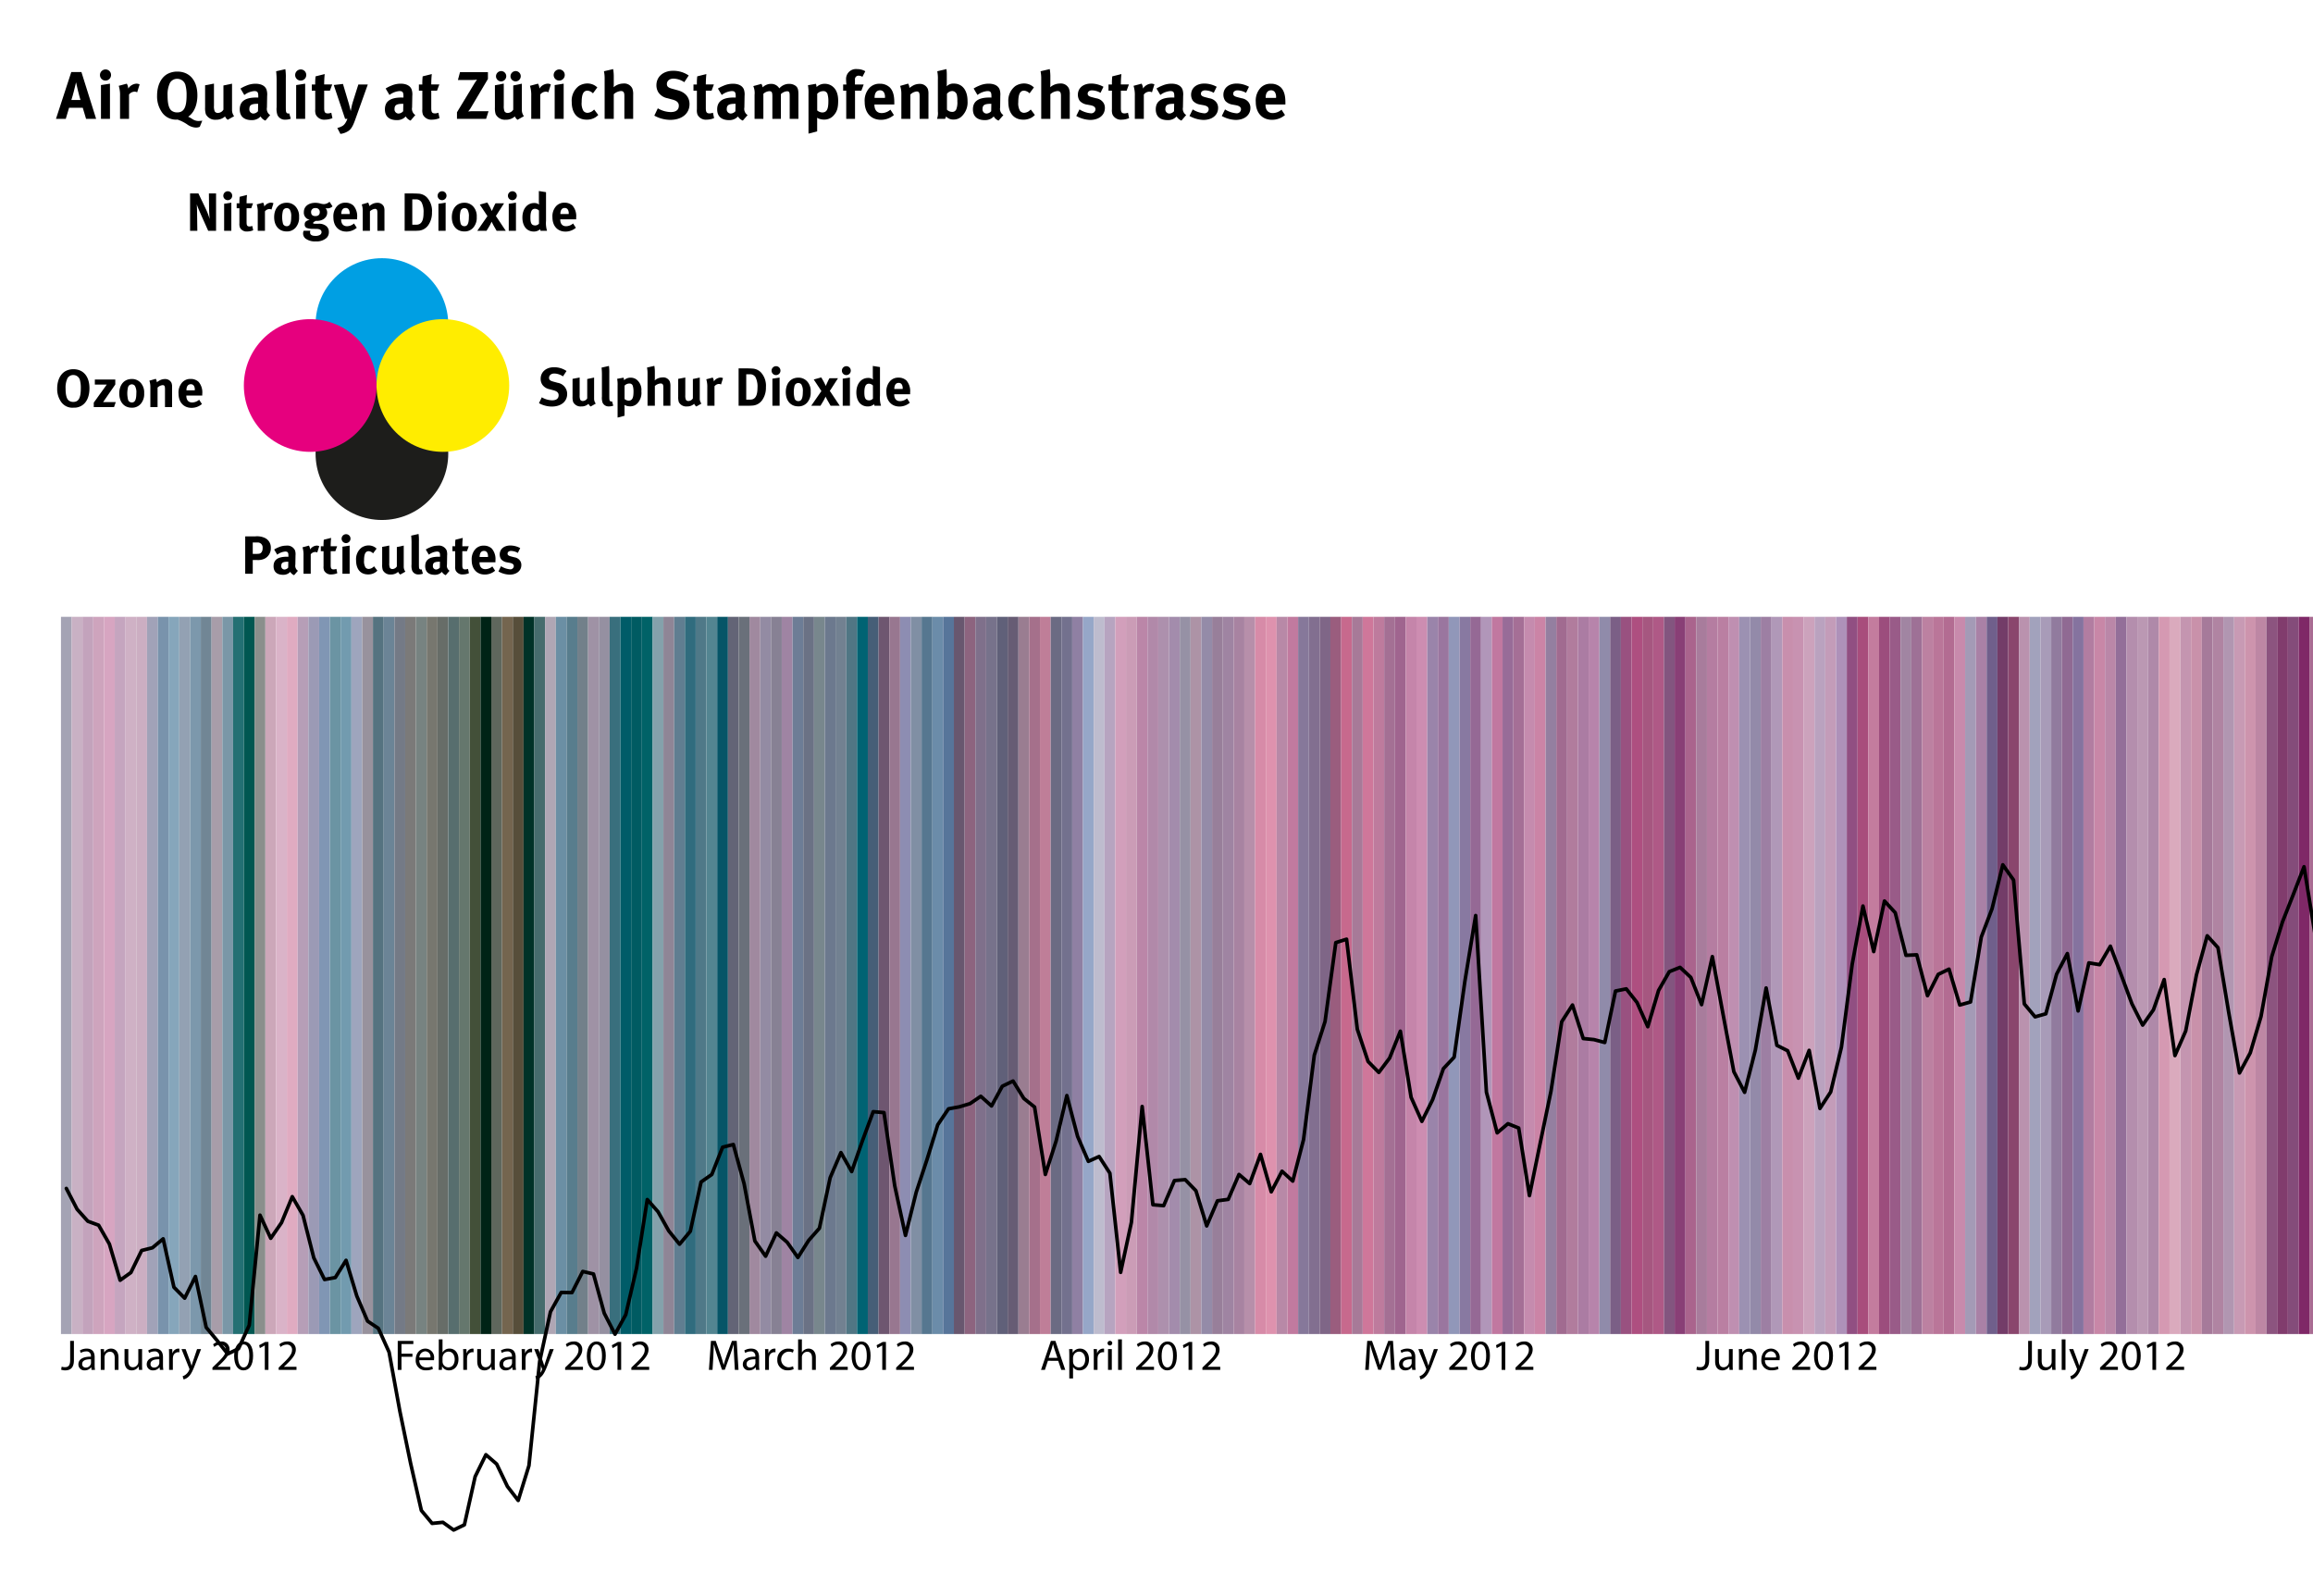 <svg xmlns="http://www.w3.org/2000/svg" viewBox="0 0 645 445"><defs><style>.a{isolation:isolate;}.b{fill:#009fe3;}.b,.c,.d,.e{mix-blend-mode:multiply;}.c{fill:#1d1d1b;}.d{fill:#ffed00;}.e{fill:#e6007e;}.f{fill:#a4a3b4;}.g{fill:#c9b1c4;}.h{fill:#c3a3bc;}.i{fill:#cea4bd;}.j{fill:#d7a5c1;}.k{fill:#c5a5bf;}.l{fill:#cfb1c5;}.m{fill:#ccaec2;}.n{fill:#a1a2b8;}.o{fill:#7993ac;}.p{fill:#86a6bb;}.q{fill:#93a1b3;}.r{fill:#7c98ac;}.s{fill:#718695;}.t{fill:#a89da9;}.u{fill:#7a97a7;}.v{fill:#237073;}.w{fill:#005751;}.x{fill:#8a8f8c;}.y{fill:#cca7b9;}.z{fill:#dab3c8;}.aa{fill:#e0abc1;}.ab{fill:#b69eb7;}.ac{fill:#9b9ab5;}.ad{fill:#8096b4;}.ae{fill:#6b94a3;}.af{fill:#729baf;}.ag{fill:#9ea5bd;}.ah{fill:#98929d;}.ai{fill:#557380;}.aj{fill:#6b8496;}.ak{fill:#747a86;}.al{fill:#7b7a79;}.am{fill:#778381;}.an{fill:#77776f;}.ao{fill:#676d68;}.ap{fill:#576e6e;}.aq{fill:#65776d;}.ar{fill:#435039;}.as{fill:#002316;}.at{fill:#5f675d;}.au{fill:#74654f;}.av{fill:#574e3a;}.aw{fill:#003227;}.ax{fill:#466c6d;}.ay{fill:#afa6b4;}.az{fill:#6b8fa4;}.ba{fill:#587d8d;}.bb{fill:#72808a;}.bc{fill:#9f92a5;}.bd{fill:#9590a1;}.be{fill:#396f7d;}.bf{fill:#005c68;}.bg{fill:#005b62;}.bh{fill:#006267;}.bi{fill:#84a1ab;}.bj{fill:#8f8596;}.bk{fill:#607e91;}.bl{fill:#306c7e;}.bm{fill:#4f7988;}.bn{fill:#538591;}.bo{fill:#065567;}.bp{fill:#636476;}.bq{fill:#6a707a;}.br{fill:#a0899f;}.bs{fill:#938ba3;}.bt{fill:#878194;}.bu{fill:#9f84a3;}.bv{fill:#6d7d96;}.bw{fill:#6b7285;}.bx{fill:#78878d;}.by{fill:#6c798e;}.bz{fill:#728191;}.ca{fill:#507684;}.cb{fill:#006373;}.cc{fill:#465e77;}.cd{fill:#6e5670;}.ce{fill:#987790;}.cf{fill:#8d8db2;}.cg{fill:#808fa4;}.ch{fill:#567790;}.ci{fill:#6b8ca9;}.cj{fill:#57759a;}.ck{fill:#68576f;}.cl{fill:#8d647f;}.cm{fill:#7f708b;}.cn{fill:#77728b;}.co{fill:#606079;}.cp{fill:#675c74;}.cq{fill:#9a7d91;}.cr{fill:#a5708b;}.cs{fill:#bf7e98;}.ct{fill:#6b6b83;}.cu{fill:#73718e;}.cv{fill:#8f80a3;}.cw{fill:#96a7c8;}.cx{fill:#bebcce;}.cy{fill:#b7a4c0;}.cz{fill:#d29fbb;}.da{fill:#cb9cb6;}.db{fill:#bb86a8;}.dc{fill:#b189a9;}.dd{fill:#ad90ad;}.de{fill:#a38cac;}.df{fill:#9691a5;}.dg{fill:#ad93a6;}.dh{fill:#948ba8;}.di{fill:#987f9a;}.dj{fill:#9f84a2;}.dk{fill:#a883a1;}.dl{fill:#b78faa;}.dm{fill:#d78ba8;}.dn{fill:#de92ae;}.do{fill:#b889a7;}.dp{fill:#c17a9f;}.dq{fill:#86789a;}.dr{fill:#826f90;}.ds{fill:#7f6687;}.dt{fill:#9a5d7e;}.du{fill:#c7698d;}.dv{fill:#a77a98;}.dw{fill:#cf779a;}.dx{fill:#be7b9d;}.dy{fill:#a47094;}.dz{fill:#a0658f;}.ea{fill:#c585aa;}.eb{fill:#cd8db1;}.ec{fill:#9a84aa;}.ed{fill:#9a769f;}.ee{fill:#9197b9;}.ef{fill:#8879a1;}.eg{fill:#956995;}.eh{fill:#b196b9;}.ei{fill:#c178a0;}.ej{fill:#986c98;}.ek{fill:#a56f96;}.el{fill:#c58bae;}.em{fill:#cb84a6;}.en{fill:#947fa0;}.eo{fill:#a16b90;}.ep{fill:#b17c9d;}.eq{fill:#ab7ca3;}.er{fill:#b784ab;}.es{fill:#908baa;}.et{fill:#7b5f86;}.eu{fill:#995180;}.ev{fill:#ae4f80;}.ew{fill:#a65780;}.ex{fill:#af5986;}.ey{fill:#83557f;}.ez{fill:#893f76;}.fa{fill:#aa648d;}.fb{fill:#a87c9c;}.fc{fill:#b57da1;}.fd{fill:#ba7fa2;}.fe{fill:#bf8fb1;}.ff{fill:#9c91b2;}.fg{fill:#938aa9;}.fh{fill:#9d7fa3;}.fi{fill:#b098b8;}.fj{fill:#c88fad;}.fk{fill:#c892b1;}.fl{fill:#cca2bc;}.fm{fill:#baa2bf;}.fn{fill:#c39cb9;}.fo{fill:#ae91b9;}.fp{fill:#914f82;}.fq{fill:#a84d7c;}.fr{fill:#c37c9e;}.fs{fill:#9c4d7d;}.ft{fill:#995b88;}.fu{fill:#a185a2;}.fv{fill:#9e7196;}.fw{fill:#bc81a1;}.fx{fill:#ba7699;}.fy{fill:#b36c92;}.fz{fill:#c88aac;}.ga{fill:#a49ab6;}.gb{fill:#a981a6;}.gc{fill:#705f8b;}.gd{fill:#733c68;}.ge{fill:#8a466d;}.gf{fill:#ba92ae;}.gg{fill:#a2a2bc;}.gh{fill:#a89bb8;}.gi{fill:#917b9e;}.gj{fill:#906a93;}.gk{fill:#85739f;}.gl{fill:#b27da1;}.gm{fill:#c887a7;}.gn{fill:#ba87a8;}.go{fill:#936f99;}.gp{fill:#b48ead;}.gq{fill:#bb98b3;}.gr{fill:#af89a9;}.gs{fill:#d599b2;}.gt{fill:#daaabd;}.gu{fill:#c495b0;}.gv{fill:#c991aa;}.gw{fill:#a67a9a;}.gx{fill:#b084a2;}.gy{fill:#b196b1;}.gz{fill:#c89ab4;}.ha{fill:#cd94ad;}.hb{fill:#bd87a4;}.hc{fill:#8c547f;}.hd{fill:#813c6d;}.he{fill:#844c7a;}.hf{fill:#7f2867;}.hg{fill:#a96b92;}.hh{fill:none;stroke:#000;stroke-linecap:round;stroke-linejoin:round;}</style></defs><title>Preview2</title><g class="a"><path d="M24,33.143l-.918-3.09H19.261l-.918,3.09H15.61l4.268-13.05h2.828l4.1,13.05ZM21.732,25.26l-.524-2.3c-.075.3-.393,1.647-.618,2.508-.243.936-.412,1.555-.693,2.415h2.546C22.35,27.6,21.938,26.159,21.732,25.26Z"/><path d="M29.41,22.471a1.546,1.546,0,0,1-1.535-1.554,1.566,1.566,0,0,1,1.572-1.554,1.53,1.53,0,0,1,1.516,1.554A1.55,1.55,0,0,1,29.41,22.471ZM28.155,33.143V23.725l2.509-.393v9.811Z"/><path d="M38.247,25.747a1.414,1.414,0,0,0-.73-.187,2,2,0,0,0-1.535.8v6.778H33.473v-6.4a8.686,8.686,0,0,0-.356-2.808l2.247-.6a3.071,3.071,0,0,1,.393,1.367A2.94,2.94,0,0,1,38,23.332a1.94,1.94,0,0,1,.936.206Z"/><path d="M55.716,35.352a2.623,2.623,0,0,1-1.16.225,4.56,4.56,0,0,1-2.4-.918,11.163,11.163,0,0,0-2.64-1.31,4.773,4.773,0,0,1-4.212-1.835,7.7,7.7,0,0,1-1.5-4.831c0-2.808,1.067-5.074,2.939-6.084a5.788,5.788,0,0,1,2.7-.637c3.464,0,5.6,2.527,5.6,6.609,0,2.827-1.011,4.943-2.564,5.972a7.821,7.821,0,0,1,1.16.656,3.252,3.252,0,0,0,1.61.543,8.359,8.359,0,0,0,1.161-.094ZM51.691,23.631a2.353,2.353,0,0,0-2.284-1.647,2.267,2.267,0,0,0-2.022,1.142,7.58,7.58,0,0,0-.656,3.557c0,2.247.375,3.651,1.161,4.213a2.592,2.592,0,0,0,1.554.449c1.816,0,2.584-1.385,2.584-4.7A10.42,10.42,0,0,0,51.691,23.631Z"/><path d="M63.506,33.405a2.2,2.2,0,0,1-.749-.936,3.582,3.582,0,0,1-2.528.917A2.887,2.887,0,0,1,57.4,31.832a5.727,5.727,0,0,1-.206-1.91V23.781l2.471-.468v6.16a3.779,3.779,0,0,0,.207,1.573,1,1,0,0,0,.879.449,1.858,1.858,0,0,0,1.555-.917V23.837l2.4-.5v7.32a2.786,2.786,0,0,0,.581,1.742Z"/><path d="M74.01,33.629a2.681,2.681,0,0,1-1.348-1.16,4.67,4.67,0,0,1-.58.5,3.313,3.313,0,0,1-1.929.525c-2.134,0-3.3-1.086-3.3-3,0-2.247,1.554-3.3,4.606-3.3.187,0,.356,0,.562.018v-.393c0-1.067-.206-1.423-1.124-1.423A5.281,5.281,0,0,0,68.131,26.5l-1.067-1.8a9.129,9.129,0,0,1,1.554-.786,6.473,6.473,0,0,1,2.621-.562c1.611,0,2.715.6,3.09,1.666a4.454,4.454,0,0,1,.168,1.722l-.056,3.221a2.053,2.053,0,0,0,.9,2.134Zm-2.134-4.68c-1.741,0-2.34.318-2.34,1.46a1.138,1.138,0,0,0,1.1,1.255,1.82,1.82,0,0,0,1.311-.656l.037-2.059Z"/><path d="M79.591,33.367a2.249,2.249,0,0,1-2.228-1.31,5.179,5.179,0,0,1-.225-2.153V22.751a24.614,24.614,0,0,0-.131-2.883l2.565-.58a14.224,14.224,0,0,1,.131,2.49v7.47c0,1.648.019,1.873.169,2.135a.574.574,0,0,0,.5.262.816.816,0,0,0,.281-.038l.43,1.5A4.19,4.19,0,0,1,79.591,33.367Z"/><path d="M83.841,22.471a1.547,1.547,0,0,1-1.535-1.554,1.567,1.567,0,0,1,1.573-1.554A1.531,1.531,0,0,1,85.4,20.917,1.55,1.55,0,0,1,83.841,22.471ZM82.587,33.143V23.725l2.509-.393v9.811Z"/><path d="M90.656,33.367a2.589,2.589,0,0,1-2.583-1.4,3.51,3.51,0,0,1-.169-1.479V25.279h-.955V23.557H87.9A16.537,16.537,0,0,1,88,21.291l2.546-.636a28.812,28.812,0,0,0-.149,2.9h2.246L92,25.279H90.4v4.812c0,1.217.224,1.535,1.085,1.535a3.281,3.281,0,0,0,.9-.187l.318,1.5A5.269,5.269,0,0,1,90.656,33.367Z"/><path d="M99.083,33.292c-.656,1.854-1.143,2.659-1.835,3.165a5.065,5.065,0,0,1-2.322.879l-.861-1.647a5.623,5.623,0,0,0,1.554-.637,2.89,2.89,0,0,0,.712-.786,5.779,5.779,0,0,0,.543-1.123h-.637l-3.164-9.436,2.565-.3,1.666,5.6.506,1.984c0-.056.187-1.067.3-1.535.075-.318.225-.88.374-1.329l1.442-4.568h2.64Z"/><path d="M114.492,33.629a2.681,2.681,0,0,1-1.348-1.16,4.67,4.67,0,0,1-.58.5,3.313,3.313,0,0,1-1.929.525c-2.134,0-3.3-1.086-3.3-3,0-2.247,1.554-3.3,4.606-3.3.187,0,.356,0,.562.018v-.393c0-1.067-.206-1.423-1.124-1.423a5.281,5.281,0,0,0-2.771,1.086l-1.067-1.8a9.129,9.129,0,0,1,1.554-.786,6.473,6.473,0,0,1,2.621-.562c1.611,0,2.715.6,3.09,1.666a4.454,4.454,0,0,1,.168,1.722l-.056,3.221a2.053,2.053,0,0,0,.9,2.134Zm-2.134-4.68c-1.741,0-2.34.318-2.34,1.46a1.137,1.137,0,0,0,1.1,1.255,1.82,1.82,0,0,0,1.311-.656l.037-2.059Z"/><path d="M120.522,33.367a2.592,2.592,0,0,1-2.584-1.4,3.531,3.531,0,0,1-.168-1.479V25.279h-.955V23.557h.955a16.714,16.714,0,0,1,.093-2.266l2.547-.636a28.513,28.513,0,0,0-.15,2.9h2.247l-.637,1.722h-1.61v4.812c0,1.217.225,1.535,1.086,1.535a3.288,3.288,0,0,0,.9-.187l.318,1.5A5.273,5.273,0,0,1,120.522,33.367Z"/><path d="M135.557,33.143h-8.125V31.308l4.793-7.92a13.739,13.739,0,0,1,.805-1.18,8.727,8.727,0,0,1-1.33.094h-4.006l.58-2.172h7.788v1.891l-4.83,8.145a7.714,7.714,0,0,1-.674.917c.15-.019.824-.075,1.292-.075h4.381Z"/><path d="M144.321,33.405a2.19,2.19,0,0,1-.749-.936,3.582,3.582,0,0,1-2.528.917,2.887,2.887,0,0,1-2.827-1.554,5.727,5.727,0,0,1-.206-1.91V23.781l2.471-.468v6.16a3.8,3.8,0,0,0,.206,1.573,1.007,1.007,0,0,0,.88.449,1.858,1.858,0,0,0,1.555-.917V23.837l2.4-.5v7.32a2.786,2.786,0,0,0,.581,1.742ZM139.734,22.7a1.45,1.45,0,0,1-1.423-1.441,1.471,1.471,0,0,1,1.46-1.442,1.434,1.434,0,0,1,1.4,1.442A1.454,1.454,0,0,1,139.734,22.7Zm4.044,0a1.45,1.45,0,0,1-1.423-1.441,1.471,1.471,0,0,1,1.46-1.442,1.434,1.434,0,0,1,1.4,1.442A1.454,1.454,0,0,1,143.778,22.7Z"/><path d="M152.915,25.747a1.414,1.414,0,0,0-.73-.187,2,2,0,0,0-1.535.8v6.778h-2.509v-6.4a8.686,8.686,0,0,0-.356-2.808l2.247-.6a3.071,3.071,0,0,1,.393,1.367,2.94,2.94,0,0,1,2.247-1.367,1.94,1.94,0,0,1,.936.206Z"/><path d="M155.931,22.471a1.546,1.546,0,0,1-1.535-1.554,1.566,1.566,0,0,1,1.572-1.554,1.53,1.53,0,0,1,1.516,1.554A1.55,1.55,0,0,1,155.931,22.471Zm-1.255,10.672V23.725l2.509-.393v9.811Z"/><path d="M165.947,32.768a4.485,4.485,0,0,1-2.34.6c-2.64,0-4.175-1.835-4.175-4.943a5.1,5.1,0,0,1,1.966-4.437,4.543,4.543,0,0,1,2.377-.711,4.09,4.09,0,0,1,1.854.431,4.254,4.254,0,0,1,.936.673l-1.217,1.648a2.414,2.414,0,0,0-1.516-.749c-1.124,0-1.629.974-1.629,3.221a4.1,4.1,0,0,0,.486,2.415,1.453,1.453,0,0,0,1.124.543,2.566,2.566,0,0,0,1.723-.787l.149-.131,1.142,1.517A3.96,3.96,0,0,1,165.947,32.768Z"/><path d="M174.112,33.143V26.7c0-.955-.262-1.31-.974-1.31a3.323,3.323,0,0,0-1.984.879v6.872h-2.547V22.059a10.165,10.165,0,0,0-.187-2.191l2.565-.6a12.842,12.842,0,0,1,.169,2.34v1.91c0,.3-.038.693-.038.805a4.2,4.2,0,0,1,2.715-1.03,2.481,2.481,0,0,1,2.49,1.367,4.5,4.5,0,0,1,.243,1.779v6.7Z"/><path d="M186.9,33.423a9.3,9.3,0,0,1-4.437-1.179l.974-2.041a7.375,7.375,0,0,0,3.576,1.048c1.5,0,2.284-.617,2.284-1.778,0-.843-.543-1.367-1.7-1.685l-1.441-.393a3.941,3.941,0,0,1-2.565-1.648,3.753,3.753,0,0,1-.543-1.984c0-2.378,1.91-4.026,4.662-4.026a7.633,7.633,0,0,1,4.343,1.311l-1.236,1.872a5.6,5.6,0,0,0-3.032-.992c-1.068,0-1.817.617-1.817,1.5,0,.674.356,1.011,1.442,1.31l1.573.431c2.134.58,3.295,1.947,3.295,3.875C192.274,31.682,190.14,33.423,186.9,33.423Z"/><path d="M197.087,33.367a2.592,2.592,0,0,1-2.584-1.4,3.531,3.531,0,0,1-.168-1.479V25.279h-.955V23.557h.955a16.537,16.537,0,0,1,.094-2.266l2.546-.636a28.513,28.513,0,0,0-.15,2.9h2.247l-.637,1.722h-1.61v4.812c0,1.217.225,1.535,1.086,1.535a3.288,3.288,0,0,0,.9-.187l.318,1.5A5.277,5.277,0,0,1,197.087,33.367Z"/><path d="M207.142,33.629a2.681,2.681,0,0,1-1.348-1.16,4.67,4.67,0,0,1-.58.5,3.313,3.313,0,0,1-1.929.525c-2.134,0-3.295-1.086-3.295-3,0-2.247,1.554-3.3,4.606-3.3.187,0,.356,0,.562.018v-.393c0-1.067-.206-1.423-1.124-1.423a5.281,5.281,0,0,0-2.771,1.086L200.2,24.7a9.129,9.129,0,0,1,1.554-.786,6.473,6.473,0,0,1,2.621-.562c1.61,0,2.715.6,3.089,1.666a4.448,4.448,0,0,1,.169,1.722l-.056,3.221a2.053,2.053,0,0,0,.9,2.134Zm-2.134-4.68c-1.741,0-2.341.318-2.341,1.46a1.138,1.138,0,0,0,1.1,1.255,1.82,1.82,0,0,0,1.311-.656l.037-2.059Z"/><path d="M220.211,33.143V26.814c0-1.142-.131-1.366-.786-1.366a2.854,2.854,0,0,0-1.666.8v6.89h-2.378V26.908c0-1.2-.169-1.479-.861-1.479a2.656,2.656,0,0,0-1.648.73v6.984h-2.453V26.458a4.942,4.942,0,0,0-.356-2.452l2.266-.618a2.433,2.433,0,0,1,.337.974,3.3,3.3,0,0,1,2.34-.974,2.6,2.6,0,0,1,1.948.786,3.235,3.235,0,0,1,.374.469,3.518,3.518,0,0,1,2.714-1.255,2.97,2.97,0,0,1,1.892.6c.543.468.711,1.03.711,2.341v6.815Z"/><path d="M232.4,32.263a3.415,3.415,0,0,1-2.565,1.086,4.022,4.022,0,0,1-2-.506,5.213,5.213,0,0,1,.037.786v3l-2.415.637V26.178a12.1,12.1,0,0,0-.15-2.415l2.228-.393a4.179,4.179,0,0,1,.169.9,3.21,3.21,0,0,1,2.359-.9,3.467,3.467,0,0,1,1.891.58c1.029.693,1.778,1.928,1.778,4.137C233.73,30.147,233.394,31.2,232.4,32.263Zm-1.648-6.048a1.154,1.154,0,0,0-1.2-.8,2.316,2.316,0,0,0-1.666.73V30.8a2.361,2.361,0,0,0,1.385.562c1.236,0,1.723-.843,1.723-3.033A6.783,6.783,0,0,0,230.753,26.215Z"/><path d="M240.491,21.422a2.107,2.107,0,0,0-1.03-.318.985.985,0,0,0-1.049,1.086v1.367h2.434l-.637,1.722h-1.778v7.864h-2.452V25.279h-.862V23.557h.918a9.838,9.838,0,0,1-.094-1.311,2.761,2.761,0,0,1,3.089-2.977,4.332,4.332,0,0,1,2.265.6Z"/><path d="M243.842,29.136v.075c0,1.479.731,2.321,2.022,2.321a3.746,3.746,0,0,0,2.434-.954l.974,1.5a5.5,5.5,0,0,1-3.613,1.33c-2.753,0-4.532-1.947-4.532-4.962a5.241,5.241,0,0,1,1.2-3.8,3.768,3.768,0,0,1,3.014-1.292,3.92,3.92,0,0,1,2.771,1.011c.88.9,1.273,2.19,1.273,4.194v.58Zm2.94-1.947a2.471,2.471,0,0,0-.3-1.442,1.214,1.214,0,0,0-1.1-.561c-.955,0-1.5.749-1.5,2.078V27.3h2.9Z"/><path d="M256.443,33.143V26.908c0-1.086-.187-1.4-.842-1.4a2.927,2.927,0,0,0-1.741.861v6.778h-2.509V26.2a6.9,6.9,0,0,0-.337-2.246l2.228-.637a2.455,2.455,0,0,1,.356,1.2,11.256,11.256,0,0,1,1.1-.712,3.956,3.956,0,0,1,1.723-.412,2.386,2.386,0,0,1,2.3,1.385,3.874,3.874,0,0,1,.187,1.367v7Z"/><path d="M268.034,32.581a3.172,3.172,0,0,1-2.1.749,2.653,2.653,0,0,1-2.135-.88,1.636,1.636,0,0,1-.262.693h-2.247a4.4,4.4,0,0,0,.244-2.041V22.228a10.211,10.211,0,0,0-.169-2.36l2.565-.6a12.977,12.977,0,0,1,.093,1.7v2.265a5.049,5.049,0,0,1-.056.843,2.63,2.63,0,0,1,2.041-.768c2.341,0,3.8,1.873,3.8,4.868A5.346,5.346,0,0,1,268.034,32.581Zm-1.18-5.973a1.372,1.372,0,0,0-1.366-1.216,1.923,1.923,0,0,0-1.423.767v4.419a1.977,1.977,0,0,0,1.4.617,1.172,1.172,0,0,0,1.217-.749,5.227,5.227,0,0,0,.281-2.209A6.857,6.857,0,0,0,266.854,26.608Z"/><path d="M278.464,33.629a2.672,2.672,0,0,1-1.348-1.16,4.67,4.67,0,0,1-.58.5,3.316,3.316,0,0,1-1.929.525c-2.134,0-3.3-1.086-3.3-3,0-2.247,1.554-3.3,4.6-3.3.188,0,.356,0,.562.018v-.393c0-1.067-.206-1.423-1.123-1.423a5.281,5.281,0,0,0-2.771,1.086l-1.067-1.8a9.092,9.092,0,0,1,1.554-.786,6.473,6.473,0,0,1,2.621-.562c1.61,0,2.715.6,3.089,1.666a4.448,4.448,0,0,1,.169,1.722L278.9,29.96a2.053,2.053,0,0,0,.9,2.134Zm-2.134-4.68c-1.742,0-2.341.318-2.341,1.46a1.138,1.138,0,0,0,1.105,1.255,1.816,1.816,0,0,0,1.31-.656l.038-2.059Z"/><path d="M287.7,32.768a4.486,4.486,0,0,1-2.341.6c-2.639,0-4.175-1.835-4.175-4.943a5.1,5.1,0,0,1,1.967-4.437,4.543,4.543,0,0,1,2.377-.711,4.083,4.083,0,0,1,1.853.431,4.231,4.231,0,0,1,.936.673L287.1,26.028a2.419,2.419,0,0,0-1.517-.749c-1.123,0-1.629.974-1.629,3.221a4.1,4.1,0,0,0,.487,2.415,1.452,1.452,0,0,0,1.124.543,2.564,2.564,0,0,0,1.722-.787l.15-.131,1.142,1.517A3.983,3.983,0,0,1,287.7,32.768Z"/><path d="M295.859,33.143V26.7c0-.955-.262-1.31-.974-1.31a3.323,3.323,0,0,0-1.984.879v6.872h-2.547V22.059a10.165,10.165,0,0,0-.187-2.191l2.565-.6a12.842,12.842,0,0,1,.169,2.34v1.91c0,.3-.038.693-.038.805a4.2,4.2,0,0,1,2.715-1.03,2.48,2.48,0,0,1,2.49,1.367,4.5,4.5,0,0,1,.244,1.779v6.7Z"/><path d="M304,33.442a8.511,8.511,0,0,1-3.875-1.1l.9-1.834a7,7,0,0,0,3.182,1.085,1.173,1.173,0,0,0,1.274-1.085c0-.655-.468-.993-1.48-1.18l-1.123-.206a3.374,3.374,0,0,1-1.759-.973,2.9,2.9,0,0,1-.543-1.723c0-1.872,1.479-3.127,3.707-3.127a7.207,7.207,0,0,1,3.426.9l-.824,1.685a5.078,5.078,0,0,0-2.359-.692c-.73,0-1.217.374-1.217.936,0,.486.318.749,1.2.973l1.161.3a2.985,2.985,0,0,1,1.91,1.085,2.538,2.538,0,0,1,.524,1.629C308.105,32.094,306.457,33.442,304,33.442Z"/><path d="M312.824,33.367a2.589,2.589,0,0,1-2.583-1.4,3.51,3.51,0,0,1-.169-1.479V25.279h-.955V23.557h.955a16.537,16.537,0,0,1,.094-2.266l2.546-.636a28.8,28.8,0,0,0-.15,2.9h2.247l-.637,1.722h-1.61v4.812c0,1.217.225,1.535,1.086,1.535a3.281,3.281,0,0,0,.9-.187l.318,1.5A5.273,5.273,0,0,1,312.824,33.367Z"/><path d="M321.231,25.747a1.414,1.414,0,0,0-.73-.187,2,2,0,0,0-1.535.8v6.778h-2.509v-6.4a8.686,8.686,0,0,0-.356-2.808l2.247-.6a3.071,3.071,0,0,1,.393,1.367,2.94,2.94,0,0,1,2.247-1.367,1.94,1.94,0,0,1,.936.206Z"/><path d="M329.451,33.629a2.681,2.681,0,0,1-1.348-1.16,4.67,4.67,0,0,1-.58.5,3.313,3.313,0,0,1-1.929.525c-2.134,0-3.3-1.086-3.3-3,0-2.247,1.554-3.3,4.606-3.3.187,0,.356,0,.562.018v-.393c0-1.067-.206-1.423-1.124-1.423a5.281,5.281,0,0,0-2.771,1.086l-1.067-1.8a9.129,9.129,0,0,1,1.554-.786,6.473,6.473,0,0,1,2.621-.562c1.611,0,2.715.6,3.09,1.666a4.454,4.454,0,0,1,.168,1.722l-.056,3.221a2.053,2.053,0,0,0,.9,2.134Zm-2.134-4.68c-1.741,0-2.34.318-2.34,1.46a1.137,1.137,0,0,0,1.1,1.255,1.82,1.82,0,0,0,1.311-.656l.037-2.059Z"/><path d="M335.574,33.442a8.511,8.511,0,0,1-3.875-1.1l.9-1.834a7,7,0,0,0,3.182,1.085,1.173,1.173,0,0,0,1.274-1.085c0-.655-.469-.993-1.48-1.18l-1.123-.206a3.377,3.377,0,0,1-1.76-.973,2.906,2.906,0,0,1-.543-1.723c0-1.872,1.479-3.127,3.707-3.127a7.211,7.211,0,0,1,3.427.9l-.824,1.685a5.078,5.078,0,0,0-2.359-.692c-.73,0-1.217.374-1.217.936,0,.486.318.749,1.2.973l1.161.3a2.985,2.985,0,0,1,1.909,1.085,2.539,2.539,0,0,1,.525,1.629C339.675,32.094,338.027,33.442,335.574,33.442Z"/><path d="M344.581,33.442a8.511,8.511,0,0,1-3.875-1.1l.9-1.834a7,7,0,0,0,3.183,1.085,1.173,1.173,0,0,0,1.274-1.085c0-.655-.469-.993-1.48-1.18l-1.123-.206a3.377,3.377,0,0,1-1.76-.973,2.906,2.906,0,0,1-.543-1.723c0-1.872,1.479-3.127,3.707-3.127a7.214,7.214,0,0,1,3.427.9l-.825,1.685a5.071,5.071,0,0,0-2.359-.692c-.73,0-1.216.374-1.216.936,0,.486.318.749,1.2.973l1.161.3a2.985,2.985,0,0,1,1.909,1.085,2.539,2.539,0,0,1,.525,1.629C348.682,32.094,347.034,33.442,344.581,33.442Z"/><path d="M352.9,29.136v.075c0,1.479.73,2.321,2.022,2.321a3.75,3.75,0,0,0,2.434-.954l.974,1.5a5.5,5.5,0,0,1-3.614,1.33c-2.752,0-4.531-1.947-4.531-4.962a5.245,5.245,0,0,1,1.2-3.8,3.771,3.771,0,0,1,3.015-1.292,3.92,3.92,0,0,1,2.771,1.011c.88.9,1.273,2.19,1.273,4.194v.58Zm2.939-1.947a2.471,2.471,0,0,0-.3-1.442,1.214,1.214,0,0,0-1.1-.561c-.955,0-1.5.749-1.5,2.078V27.3h2.9Z"/><circle class="b" cx="106.5" cy="90.5" r="18.5"/><circle class="c" cx="106.5" cy="126.5" r="18.5"/><circle class="d" cx="123.5" cy="107.5" r="18.5"/><circle class="e" cx="86.5" cy="107.5" r="18.5"/><path d="M73.721,155.815a4.327,4.327,0,0,1-2.085.345H70.481V160h-2.1V149.575h2.745a5.11,5.11,0,0,1,2.895.51,2.93,2.93,0,0,1,1.5,2.7A3.2,3.2,0,0,1,73.721,155.815Zm-1.905-4.544H70.481v3.179h1.095c.855,0,1.11-.1,1.4-.54a1.858,1.858,0,0,0,.255-1.08A1.368,1.368,0,0,0,71.816,151.271Z"/><path d="M82.016,160.39a2.141,2.141,0,0,1-1.079-.93,3.816,3.816,0,0,1-.466.405,2.654,2.654,0,0,1-1.545.42c-1.71,0-2.639-.87-2.639-2.4,0-1.8,1.244-2.64,3.69-2.64.149,0,.284,0,.449.015v-.315c0-.855-.165-1.14-.9-1.14a4.226,4.226,0,0,0-2.219.87l-.855-1.44a7.34,7.34,0,0,1,1.244-.63,5.215,5.215,0,0,1,2.1-.45,2.359,2.359,0,0,1,2.475,1.335,3.554,3.554,0,0,1,.135,1.38l-.045,2.58a1.645,1.645,0,0,0,.72,1.71Zm-1.71-3.75c-1.394,0-1.874.255-1.874,1.17a.911.911,0,0,0,.884,1,1.456,1.456,0,0,0,1.05-.525l.03-1.65Z"/><path d="M88.466,154.075a1.134,1.134,0,0,0-.585-.15,1.6,1.6,0,0,0-1.23.645V160h-2.01v-5.13a6.961,6.961,0,0,0-.285-2.25l1.8-.48a2.468,2.468,0,0,1,.315,1.1,2.354,2.354,0,0,1,1.8-1.1,1.55,1.55,0,0,1,.75.165Z"/><path d="M92.426,160.18a2.076,2.076,0,0,1-2.07-1.125,2.817,2.817,0,0,1-.135-1.185V153.7h-.765v-1.38h.765a13.3,13.3,0,0,1,.075-1.815l2.04-.509a22.92,22.92,0,0,0-.12,2.324h1.8l-.51,1.38h-1.29v3.855c0,.975.18,1.23.87,1.23a2.631,2.631,0,0,0,.72-.15l.255,1.2A4.216,4.216,0,0,1,92.426,160.18Z"/><path d="M96.491,151.45a1.238,1.238,0,0,1-1.23-1.244,1.256,1.256,0,0,1,1.26-1.246,1.227,1.227,0,0,1,1.215,1.246A1.241,1.241,0,0,1,96.491,151.45Zm-1,8.55v-7.545l2.01-.315V160Z"/><path d="M104.516,159.7a3.592,3.592,0,0,1-1.875.48c-2.115,0-3.345-1.47-3.345-3.96a4.082,4.082,0,0,1,1.575-3.554,3.63,3.63,0,0,1,1.905-.571,3.278,3.278,0,0,1,1.485.345,3.405,3.405,0,0,1,.75.54l-.975,1.32a1.936,1.936,0,0,0-1.215-.6c-.9,0-1.3.78-1.3,2.58a3.285,3.285,0,0,0,.39,1.935,1.16,1.16,0,0,0,.9.435,2.054,2.054,0,0,0,1.38-.63l.12-.105.915,1.215A3.172,3.172,0,0,1,104.516,159.7Z"/><path d="M111.626,160.21a1.76,1.76,0,0,1-.6-.75A2.868,2.868,0,0,1,109,160.2a2.313,2.313,0,0,1-2.265-1.245,4.592,4.592,0,0,1-.165-1.53V152.5l1.98-.375v4.935a3.03,3.03,0,0,0,.165,1.26.806.806,0,0,0,.705.36,1.488,1.488,0,0,0,1.245-.735v-5.4l1.92-.405v5.865a2.226,2.226,0,0,0,.465,1.4Z"/><path d="M116.726,160.18a1.8,1.8,0,0,1-1.785-1.05,4.163,4.163,0,0,1-.18-1.725v-5.73a19.789,19.789,0,0,0-.1-2.31l2.055-.465a11.435,11.435,0,0,1,.105,2v5.984c0,1.32.015,1.5.135,1.71a.46.46,0,0,0,.405.21.663.663,0,0,0,.225-.03l.345,1.2A3.354,3.354,0,0,1,116.726,160.18Z"/><path d="M124.3,160.39a2.145,2.145,0,0,1-1.079-.93,3.816,3.816,0,0,1-.466.405,2.654,2.654,0,0,1-1.545.42c-1.71,0-2.639-.87-2.639-2.4,0-1.8,1.244-2.64,3.69-2.64.15,0,.284,0,.449.015v-.315c0-.855-.165-1.14-.9-1.14a4.231,4.231,0,0,0-2.22.87l-.855-1.44a7.378,7.378,0,0,1,1.244-.63,5.216,5.216,0,0,1,2.1-.45,2.359,2.359,0,0,1,2.475,1.335,3.54,3.54,0,0,1,.134,1.38l-.044,2.58a1.643,1.643,0,0,0,.719,1.71Zm-1.71-3.75c-1.394,0-1.874.255-1.874,1.17a.911.911,0,0,0,.885,1,1.452,1.452,0,0,0,1.049-.525l.031-1.65Z"/><path d="M129.131,160.18a2.076,2.076,0,0,1-2.07-1.125,2.817,2.817,0,0,1-.135-1.185V153.7h-.765v-1.38h.765a13.3,13.3,0,0,1,.075-1.815l2.04-.509a22.92,22.92,0,0,0-.12,2.324h1.8l-.511,1.38h-1.289v3.855c0,.975.18,1.23.87,1.23a2.638,2.638,0,0,0,.72-.15l.255,1.2A4.216,4.216,0,0,1,129.131,160.18Z"/><path d="M133.721,156.79v.06c0,1.185.585,1.86,1.62,1.86a3,3,0,0,0,1.95-.765l.78,1.2a4.407,4.407,0,0,1-2.9,1.065c-2.2,0-3.63-1.56-3.63-3.975a4.2,4.2,0,0,1,.96-3.045,3.02,3.02,0,0,1,2.415-1.035,3.142,3.142,0,0,1,2.22.81,4.51,4.51,0,0,1,1.02,3.36v.465Zm2.355-1.56a1.979,1.979,0,0,0-.24-1.155.973.973,0,0,0-.885-.45c-.765,0-1.2.6-1.2,1.665v.03h2.325Z"/><path d="M142.09,160.24a6.823,6.823,0,0,1-3.1-.885l.72-1.47a5.61,5.61,0,0,0,2.549.87.94.94,0,0,0,1.02-.87c0-.525-.375-.795-1.185-.945l-.9-.165a2.711,2.711,0,0,1-1.409-.78,2.327,2.327,0,0,1-.435-1.38c0-1.5,1.185-2.5,2.969-2.5a5.776,5.776,0,0,1,2.746.72l-.661,1.35a4.058,4.058,0,0,0-1.89-.555c-.585,0-.974.3-.974.75,0,.39.255.6.96.78l.929.24a2.392,2.392,0,0,1,1.531.87,2.038,2.038,0,0,1,.419,1.305C145.375,159.16,144.056,160.24,142.09,160.24Z"/><path d="M153.856,113.37a7.466,7.466,0,0,1-3.555-.945l.781-1.635a5.906,5.906,0,0,0,2.864.839c1.2,0,1.83-.494,1.83-1.424,0-.675-.435-1.095-1.365-1.351l-1.155-.314a3.158,3.158,0,0,1-2.055-1.32,3.02,3.02,0,0,1-.435-1.59c0-1.905,1.53-3.225,3.735-3.225a6.117,6.117,0,0,1,3.48,1.05l-.99,1.5a4.494,4.494,0,0,0-2.43-.8c-.855,0-1.455.5-1.455,1.2,0,.54.285.81,1.155,1.05l1.26.345a3.135,3.135,0,0,1,2.64,3.105C158.161,111.975,156.451,113.37,153.856,113.37Z"/><path d="M164.716,113.354a1.76,1.76,0,0,1-.6-.75,2.868,2.868,0,0,1-2.025.735,2.312,2.312,0,0,1-2.265-1.244,4.6,4.6,0,0,1-.165-1.531v-4.919l1.98-.375v4.935a3.033,3.033,0,0,0,.165,1.26.806.806,0,0,0,.7.36,1.488,1.488,0,0,0,1.245-.735v-5.4l1.92-.405v5.864a2.228,2.228,0,0,0,.465,1.395Z"/><path d="M169.816,113.325a1.8,1.8,0,0,1-1.784-1.051,4.136,4.136,0,0,1-.18-1.724v-5.73a20.013,20.013,0,0,0-.1-2.31l2.054-.465a11.429,11.429,0,0,1,.105,2v5.984c0,1.321.015,1.5.136,1.71a.455.455,0,0,0,.4.21.685.685,0,0,0,.225-.029l.346,1.2A3.364,3.364,0,0,1,169.816,113.325Z"/><path d="M177.781,112.439a2.733,2.733,0,0,1-2.055.871,3.213,3.213,0,0,1-1.6-.406,4.139,4.139,0,0,1,.03.631v2.4l-1.935.509v-8.879a9.7,9.7,0,0,0-.12-1.935l1.785-.315a3.351,3.351,0,0,1,.135.72,2.573,2.573,0,0,1,1.89-.72,2.778,2.778,0,0,1,1.515.465,3.656,3.656,0,0,1,1.425,3.315A4.252,4.252,0,0,1,177.781,112.439Zm-1.32-4.844a.925.925,0,0,0-.96-.645,1.855,1.855,0,0,0-1.335.585v3.735a1.892,1.892,0,0,0,1.11.45c.99,0,1.38-.676,1.38-2.43A5.446,5.446,0,0,0,176.461,107.6Z"/><path d="M184.981,113.145v-5.16c0-.765-.21-1.05-.78-1.05a2.662,2.662,0,0,0-1.59.7v5.5h-2.04v-8.88a8.117,8.117,0,0,0-.15-1.755l2.055-.48a10.345,10.345,0,0,1,.135,1.875v1.53c0,.24-.03.555-.03.645a3.363,3.363,0,0,1,2.175-.825,1.987,1.987,0,0,1,2,1.095,3.6,3.6,0,0,1,.195,1.425v5.37Z"/><path d="M194.176,113.354a1.76,1.76,0,0,1-.6-.75,2.868,2.868,0,0,1-2.025.735,2.312,2.312,0,0,1-2.265-1.244,4.6,4.6,0,0,1-.165-1.531v-4.919l1.98-.375v4.935a3.033,3.033,0,0,0,.165,1.26.806.806,0,0,0,.705.36,1.488,1.488,0,0,0,1.245-.735v-5.4l1.92-.405v5.864a2.228,2.228,0,0,0,.465,1.395Z"/><path d="M201.061,107.22a1.134,1.134,0,0,0-.585-.15,1.6,1.6,0,0,0-1.23.645v5.43h-2.01v-5.13a6.961,6.961,0,0,0-.285-2.25l1.8-.48a2.468,2.468,0,0,1,.315,1.095,2.354,2.354,0,0,1,1.8-1.095,1.55,1.55,0,0,1,.75.165Z"/><path d="M212.536,111.584a3.568,3.568,0,0,1-2.536,1.5c-.389.031-.884.061-1.5.061h-2.534V102.72h2.1c.6,0,1.394.03,1.815.06a3.536,3.536,0,0,1,2.28,1.035,5.5,5.5,0,0,1,1.424,4.155A5.963,5.963,0,0,1,212.536,111.584Zm-1.83-6.344a1.725,1.725,0,0,0-1.65-.87h-.96v7.065h1.125c1.38,0,2.009-1.065,2.009-3.27A5.853,5.853,0,0,0,210.706,105.24Z"/><path d="M216.391,104.6a1.239,1.239,0,0,1-1.23-1.245,1.254,1.254,0,0,1,1.26-1.245,1.226,1.226,0,0,1,1.215,1.245A1.242,1.242,0,0,1,216.391,104.6Zm-1,8.55V105.6l2.01-.315v7.86Z"/><path d="M225.106,112.245a3.14,3.14,0,0,1-2.535,1.065c-2.085,0-3.45-1.56-3.45-3.976s1.38-4.019,3.45-4.019a3.219,3.219,0,0,1,2.61,1.155,3.99,3.99,0,0,1,.885,2.805A4.168,4.168,0,0,1,225.106,112.245Zm-1.635-5.04a1.1,1.1,0,0,0-1.905.375,7.275,7.275,0,0,0,.045,3.645,1.111,1.111,0,0,0,1.02.629c.87,0,1.245-.779,1.245-2.594A3.57,3.57,0,0,0,223.471,107.205Z"/><path d="M231.616,113.145l-.81-1.411c-.136-.239-.54-1.034-.6-1.139a10.026,10.026,0,0,1-.766,1.485l-.645,1.065h-2.579l2.835-4.095-2.13-3.225,2.085-.585a18.241,18.241,0,0,1,1.035,1.875l.24.51c.045-.12.27-.66.675-1.5a6.989,6.989,0,0,1,.359-.66h2.371l-2.281,3.54,2.761,4.14Z"/><path d="M236,104.6a1.239,1.239,0,0,1-1.23-1.245,1.254,1.254,0,0,1,1.259-1.245,1.226,1.226,0,0,1,1.216,1.245A1.242,1.242,0,0,1,236,104.6Zm-1,8.55V105.6l2.009-.315v7.86Z"/><path d="M243.871,113.145a1.387,1.387,0,0,1-.12-.451,2.577,2.577,0,0,1-1.77.645c-1.95,0-3.18-1.514-3.18-3.9s1.335-4.049,3.285-4.049a2.07,2.07,0,0,1,1.365.435,9.341,9.341,0,0,1-.06-1.14v-2.64l2,.315v7.98a7.5,7.5,0,0,0,.285,2.8Zm-.45-5.655a1.676,1.676,0,0,0-1.095-.495c-.9,0-1.29.75-1.29,2.46,0,1.649.345,2.19,1.4,2.19a1.434,1.434,0,0,0,.99-.5Z"/><path d="M249.361,109.935V110c0,1.185.585,1.859,1.619,1.859a3.005,3.005,0,0,0,1.951-.764l.779,1.2a4.4,4.4,0,0,1-2.9,1.064c-2.2,0-3.629-1.56-3.629-3.974a4.2,4.2,0,0,1,.96-3.045,3.02,3.02,0,0,1,2.415-1.035,3.14,3.14,0,0,1,2.219.81,4.51,4.51,0,0,1,1.02,3.36v.465Zm2.354-1.56a1.98,1.98,0,0,0-.239-1.155.973.973,0,0,0-.885-.45c-.765,0-1.2.6-1.2,1.665v.03h2.324Z"/><path d="M22.623,113.2a3.974,3.974,0,0,1-2.085.48,3.836,3.836,0,0,1-3.39-1.47,6.175,6.175,0,0,1-1.2-3.87c0-2.25.855-4.05,2.355-4.875a4.648,4.648,0,0,1,2.16-.51c2.775,0,4.485,2.025,4.485,5.3C24.948,110.608,24.138,112.378,22.623,113.2Zm-.36-7.305a1.886,1.886,0,0,0-1.83-1.319,1.816,1.816,0,0,0-1.62.914,6.069,6.069,0,0,0-.525,2.85c0,1.8.3,2.925.93,3.375a2.072,2.072,0,0,0,1.245.36c1.455,0,2.07-1.11,2.07-3.765A8.358,8.358,0,0,0,22.263,105.9Z"/><path d="M31.8,113.518H26.148v-1.245l3.615-5.024H26.448v-1.411h5.7v1.38l-3.39,4.905h3.525Z"/><path d="M39.243,112.618a3.137,3.137,0,0,1-2.535,1.065c-2.085,0-3.45-1.56-3.45-3.975s1.38-4.02,3.45-4.02a3.219,3.219,0,0,1,2.61,1.155,3.99,3.99,0,0,1,.885,2.8A4.168,4.168,0,0,1,39.243,112.618Zm-1.635-5.04a1.1,1.1,0,0,0-1.9.375,7.275,7.275,0,0,0,.045,3.645,1.111,1.111,0,0,0,1.02.63c.87,0,1.245-.78,1.245-2.595A3.57,3.57,0,0,0,37.608,107.578Z"/><path d="M46.008,113.518v-5c0-.87-.15-1.125-.675-1.125a2.344,2.344,0,0,0-1.395.69v5.43h-2.01v-5.565a5.542,5.542,0,0,0-.27-1.8l1.785-.509a1.964,1.964,0,0,1,.285.96,8.923,8.923,0,0,1,.885-.571,3.165,3.165,0,0,1,1.38-.329,1.91,1.91,0,0,1,1.845,1.109,3.1,3.1,0,0,1,.15,1.095v5.61Z"/><path d="M51.963,110.308v.06c0,1.185.585,1.86,1.62,1.86a3.006,3.006,0,0,0,1.95-.765l.779,1.2a4.4,4.4,0,0,1-2.895,1.065c-2.2,0-3.629-1.56-3.629-3.975a4.2,4.2,0,0,1,.96-3.045,3.02,3.02,0,0,1,2.415-1.035,3.14,3.14,0,0,1,2.219.81,4.51,4.51,0,0,1,1.02,3.36v.465Zm2.354-1.56a1.98,1.98,0,0,0-.239-1.155.973.973,0,0,0-.886-.449c-.764,0-1.2.6-1.2,1.664v.03h2.324Z"/><path d="M58.061,64.37l-1.785-3.99c-.585-1.3-1.215-2.775-1.41-3.42.075.855.09,2.085.1,2.955l.06,4.455H53.006V53.945h2.325l1.995,4.17a20.152,20.152,0,0,1,1.14,2.955c-.075-.81-.15-2.145-.165-2.865l-.045-4.26h1.995V64.37Z"/><path d="M63.506,55.82a1.239,1.239,0,0,1-1.23-1.245,1.255,1.255,0,0,1,1.26-1.245,1.226,1.226,0,0,1,1.215,1.245A1.242,1.242,0,0,1,63.506,55.82ZM62.5,64.37V56.825l2.01-.315v7.86Z"/><path d="M68.966,64.55a2.076,2.076,0,0,1-2.07-1.125,2.817,2.817,0,0,1-.135-1.185V58.07H66V56.69h.765a13.3,13.3,0,0,1,.075-1.815l2.04-.51a22.94,22.94,0,0,0-.12,2.325h1.8l-.51,1.38h-1.29v3.855c0,.975.18,1.23.87,1.23a2.631,2.631,0,0,0,.72-.15l.255,1.2A4.216,4.216,0,0,1,68.966,64.55Z"/><path d="M75.7,58.445a1.134,1.134,0,0,0-.585-.15,1.6,1.6,0,0,0-1.23.645v5.43h-2.01V59.24a6.961,6.961,0,0,0-.285-2.25l1.8-.48a2.494,2.494,0,0,1,.315,1.095,2.351,2.351,0,0,1,1.8-1.095,1.55,1.55,0,0,1,.75.165Z"/><path d="M82.436,63.47A3.137,3.137,0,0,1,79.9,64.535c-2.085,0-3.45-1.56-3.45-3.975s1.38-4.02,3.45-4.02a3.219,3.219,0,0,1,2.61,1.155A3.99,3.99,0,0,1,83.4,60.5,4.168,4.168,0,0,1,82.436,63.47ZM80.8,58.43a1.1,1.1,0,0,0-1.905.375,7.275,7.275,0,0,0,.045,3.645,1.111,1.111,0,0,0,1.02.63c.87,0,1.245-.78,1.245-2.595A3.57,3.57,0,0,0,80.8,58.43Z"/><path d="M91.316,58.1a4.292,4.292,0,0,1-.525-.045,1.854,1.854,0,0,1,.45,1.26c0,1.32-1.2,2.28-2.835,2.28a2.454,2.454,0,0,1-.3-.015c-.51.24-.795.42-.795.63,0,.1.12.18.33.18l1.08.015a3.127,3.127,0,0,1,2.325.69,2.093,2.093,0,0,1,.66,1.634,2.18,2.18,0,0,1-.615,1.59,4.136,4.136,0,0,1-3.03.991,4.3,4.3,0,0,1-2.91-.826,1.8,1.8,0,0,1-.63-1.364,1.539,1.539,0,0,1,.18-.78h1.86a1.078,1.078,0,0,0-.09.494c0,.616.51.946,1.44.946a2.412,2.412,0,0,0,1.26-.256.931.931,0,0,0,.495-.779c0-.69-.615-.9-1.41-.915l-.855-.016a5.444,5.444,0,0,1-1.845-.239.977.977,0,0,1-.585-1.005c0-.495.15-.96,1.41-1.29a1.99,1.99,0,0,1-1.65-2.13c0-1.575,1.275-2.595,3.24-2.595a5.531,5.531,0,0,1,1.38.2,4.02,4.02,0,0,0,.945.165,2.415,2.415,0,0,0,1.59-.66l.84,1.275A1.912,1.912,0,0,1,91.316,58.1Zm-3.36-.075a1.067,1.067,0,0,0-1.2,1.14c0,.78.48,1.095,1.185,1.095.8,0,1.23-.39,1.23-1.095A1.079,1.079,0,0,0,87.956,58.025Z"/><path d="M95.141,61.16v.06c0,1.185.585,1.86,1.62,1.86a3,3,0,0,0,1.95-.765l.78,1.2A4.407,4.407,0,0,1,96.6,64.58c-2.2,0-3.63-1.56-3.63-3.975a4.2,4.2,0,0,1,.96-3.045,3.02,3.02,0,0,1,2.415-1.035,3.142,3.142,0,0,1,2.22.81,4.51,4.51,0,0,1,1.02,3.36v.465ZM97.5,59.6a1.979,1.979,0,0,0-.24-1.155.973.973,0,0,0-.885-.45c-.765,0-1.2.6-1.2,1.665v.03H97.5Z"/><path d="M105.235,64.37v-5c0-.87-.15-1.125-.674-1.125a2.344,2.344,0,0,0-1.4.69v5.43h-2.01V58.805a5.538,5.538,0,0,0-.27-1.8l1.785-.51a1.967,1.967,0,0,1,.285.96,8.915,8.915,0,0,1,.885-.57,3.166,3.166,0,0,1,1.38-.33,1.908,1.908,0,0,1,1.844,1.11,3.1,3.1,0,0,1,.15,1.095v5.61Z"/><path d="M119.411,62.81a3.571,3.571,0,0,1-2.536,1.5c-.389.03-.884.06-1.5.06h-2.534V53.945h2.1c.6,0,1.394.03,1.815.06a3.536,3.536,0,0,1,2.28,1.035A5.5,5.5,0,0,1,120.46,59.2,5.968,5.968,0,0,1,119.411,62.81Zm-1.83-6.345a1.725,1.725,0,0,0-1.65-.87h-.96V62.66H116.1c1.38,0,2.009-1.065,2.009-3.27A5.853,5.853,0,0,0,117.581,56.465Z"/><path d="M123.266,55.82a1.239,1.239,0,0,1-1.23-1.245,1.254,1.254,0,0,1,1.26-1.245,1.226,1.226,0,0,1,1.215,1.245A1.242,1.242,0,0,1,123.266,55.82Zm-1.005,8.55V56.825l2.01-.315v7.86Z"/><path d="M131.98,63.47a3.136,3.136,0,0,1-2.535,1.065c-2.085,0-3.449-1.56-3.449-3.975s1.379-4.02,3.449-4.02a3.216,3.216,0,0,1,2.61,1.155,3.99,3.99,0,0,1,.885,2.805A4.168,4.168,0,0,1,131.98,63.47Zm-1.635-5.04a1.1,1.1,0,0,0-1.905.375,7.275,7.275,0,0,0,.045,3.645,1.113,1.113,0,0,0,1.02.63c.87,0,1.245-.78,1.245-2.595A3.57,3.57,0,0,0,130.345,58.43Z"/><path d="M138.491,64.37l-.81-1.411c-.136-.239-.54-1.034-.6-1.139a9.926,9.926,0,0,1-.766,1.485l-.645,1.065h-2.579l2.835-4.1L133.8,57.05l2.085-.585a18.241,18.241,0,0,1,1.035,1.875l.24.51c.045-.12.27-.66.675-1.5a6.989,6.989,0,0,1,.359-.66h2.371l-2.281,3.54,2.761,4.14Z"/><path d="M142.871,55.82a1.239,1.239,0,0,1-1.23-1.245A1.254,1.254,0,0,1,142.9,53.33a1.226,1.226,0,0,1,1.216,1.245A1.242,1.242,0,0,1,142.871,55.82Zm-1,8.55V56.825l2.009-.315v7.86Z"/><path d="M150.745,64.37a1.373,1.373,0,0,1-.12-.451,2.577,2.577,0,0,1-1.77.645c-1.95,0-3.18-1.514-3.18-3.9,0-2.4,1.335-4.05,3.285-4.05a2.07,2.07,0,0,1,1.365.435,9.341,9.341,0,0,1-.06-1.14V53.27l2,.315v7.98a7.5,7.5,0,0,0,.285,2.805Zm-.45-5.655a1.674,1.674,0,0,0-1.095-.5c-.9,0-1.29.75-1.29,2.46,0,1.65.345,2.19,1.4,2.19a1.437,1.437,0,0,0,.99-.495Z"/><path d="M156.235,61.16v.06c0,1.185.585,1.86,1.62,1.86a3,3,0,0,0,1.95-.765l.78,1.2a4.407,4.407,0,0,1-2.9,1.065c-2.2,0-3.63-1.56-3.63-3.975a4.2,4.2,0,0,1,.96-3.045,3.02,3.02,0,0,1,2.415-1.035,3.142,3.142,0,0,1,2.22.81,4.51,4.51,0,0,1,1.02,3.36v.465Zm2.355-1.56a1.979,1.979,0,0,0-.24-1.155.973.973,0,0,0-.885-.45c-.765,0-1.2.6-1.2,1.665v.03h2.325Z"/><rect class="f" x="17" y="172" width="3" height="200"/><path d="M19.566,373.917H20.61v5.409c0,2.146-1.055,2.806-2.446,2.806a3.381,3.381,0,0,1-1.116-.192l.156-.852a2.484,2.484,0,0,0,.876.157c.935,0,1.486-.42,1.486-2Z"/><path d="M25.53,382l-.084-.731H25.41a2.165,2.165,0,0,1-1.775.863,1.654,1.654,0,0,1-1.775-1.667c0-1.4,1.247-2.171,3.49-2.159v-.12a1.2,1.2,0,0,0-1.32-1.343,2.9,2.9,0,0,0-1.51.431l-.241-.695a3.6,3.6,0,0,1,1.908-.516c1.774,0,2.206,1.211,2.206,2.375v2.171a8.173,8.173,0,0,0,.1,1.391Zm-.156-2.962c-1.151-.024-2.459.18-2.459,1.307a.935.935,0,0,0,1,1.008,1.445,1.445,0,0,0,1.4-.972,1.1,1.1,0,0,0,.06-.336Z"/><path d="M28.1,377.766c0-.6-.012-1.091-.048-1.571h.936l.06.96h.024a2.133,2.133,0,0,1,1.919-1.092c.8,0,2.051.48,2.051,2.471V382H31.985v-3.346c0-.936-.348-1.715-1.343-1.715a1.5,1.5,0,0,0-1.415,1.079,1.518,1.518,0,0,0-.072.492V382H28.1Z"/><path d="M39.617,380.417c0,.6.011,1.127.048,1.583h-.936l-.06-.947h-.024a2.183,2.183,0,0,1-1.919,1.079c-.911,0-2-.5-2-2.543V376.2h1.056v3.214c0,1.1.336,1.847,1.295,1.847a1.524,1.524,0,0,0,1.391-.959,1.544,1.544,0,0,0,.1-.54V376.2h1.056Z"/><path d="M44.585,382l-.084-.731h-.036a2.162,2.162,0,0,1-1.775.863,1.653,1.653,0,0,1-1.774-1.667c0-1.4,1.247-2.171,3.489-2.159v-.12a1.2,1.2,0,0,0-1.319-1.343,2.9,2.9,0,0,0-1.511.431l-.24-.695a3.6,3.6,0,0,1,1.907-.516c1.775,0,2.207,1.211,2.207,2.375v2.171a8.173,8.173,0,0,0,.1,1.391Zm-.155-2.962c-1.152-.024-2.459.18-2.459,1.307a.935.935,0,0,0,1,1.008,1.445,1.445,0,0,0,1.4-.972,1.133,1.133,0,0,0,.06-.336Z"/><path d="M47.155,378.006c0-.683-.011-1.271-.048-1.811h.924l.036,1.139h.048a1.741,1.741,0,0,1,1.607-1.271,1.129,1.129,0,0,1,.3.036v1a1.571,1.571,0,0,0-.359-.036,1.48,1.48,0,0,0-1.415,1.355,2.972,2.972,0,0,0-.048.492V382H47.155Z"/><path d="M51.763,376.2l1.271,3.43c.132.384.276.84.372,1.188h.024c.108-.348.228-.792.372-1.211l1.151-3.407h1.115l-1.583,4.138c-.756,1.991-1.271,3.01-1.991,3.634a2.84,2.84,0,0,1-1.3.683l-.264-.887a2.793,2.793,0,0,0,.924-.516,3.2,3.2,0,0,0,.887-1.175.758.758,0,0,0,.084-.252.921.921,0,0,0-.072-.276L50.611,376.2Z"/><path d="M59.239,382v-.647l.827-.8c1.992-1.895,2.891-2.9,2.9-4.078a1.391,1.391,0,0,0-1.547-1.523,2.656,2.656,0,0,0-1.655.659l-.336-.743a3.42,3.42,0,0,1,2.207-.792,2.193,2.193,0,0,1,2.386,2.267c0,1.439-1.043,2.6-2.686,4.186l-.624.576v.024h3.5V382Z"/><path d="M70.576,378.018c0,2.651-.984,4.114-2.711,4.114-1.523,0-2.554-1.427-2.578-4.006,0-2.614,1.127-4.054,2.71-4.054C69.64,374.072,70.576,375.536,70.576,378.018Zm-4.234.12c0,2.027.624,3.178,1.583,3.178,1.08,0,1.6-1.259,1.6-3.25,0-1.919-.492-3.178-1.583-3.178C67.014,374.888,66.342,376.015,66.342,378.138Z"/><path d="M73.841,375.188h-.024l-1.355.731-.2-.8,1.7-.912h.9V382h-1.02Z"/><path d="M77.707,382v-.647l.827-.8c1.991-1.895,2.891-2.9,2.9-4.078a1.391,1.391,0,0,0-1.547-1.523,2.661,2.661,0,0,0-1.656.659l-.336-.743a3.422,3.422,0,0,1,2.207-.792,2.194,2.194,0,0,1,2.387,2.267c0,1.439-1.043,2.6-2.686,4.186l-.624.576v.024h3.5V382Z"/><rect class="g" x="20" y="172" width="3" height="200"/><rect class="h" x="23" y="172" width="3" height="200"/><rect class="i" x="26" y="172" width="3" height="200"/><rect class="j" x="29" y="172" width="3" height="200"/><rect class="k" x="32" y="172" width="3" height="200"/><rect class="l" x="35" y="172" width="3" height="200"/><rect class="m" x="38" y="172" width="3" height="200"/><rect class="n" x="41" y="172" width="3" height="200"/><rect class="o" x="44" y="172" width="3" height="200"/><rect class="p" x="47" y="172" width="3" height="200"/><rect class="q" x="50" y="172" width="3" height="200"/><rect class="r" x="53" y="172" width="3" height="200"/><rect class="s" x="56" y="172" width="3" height="200"/><rect class="t" x="59" y="172" width="3" height="200"/><rect class="u" x="62" y="172" width="3" height="200"/><rect class="v" x="65" y="172" width="3" height="200"/><rect class="w" x="68" y="172" width="3" height="200"/><rect class="x" x="71" y="172" width="3" height="200"/><rect class="y" x="74" y="172" width="3" height="200"/><rect class="z" x="77" y="172" width="3" height="200"/><rect class="aa" x="80" y="172" width="3" height="200"/><rect class="ab" x="83" y="172" width="3" height="200"/><rect class="ac" x="86" y="172" width="3" height="200"/><rect class="ad" x="89" y="172" width="3" height="200"/><rect class="ae" x="92" y="172" width="3" height="200"/><rect class="af" x="95" y="172" width="3" height="200"/><rect class="ag" x="98" y="172" width="3" height="200"/><rect class="ah" x="101" y="172" width="3" height="200"/><rect class="ai" x="104" y="172" width="3" height="200"/><rect class="aj" x="107" y="172" width="3" height="200"/><rect class="ak" x="110" y="172" width="3" height="200"/><path d="M110.912,373.917h4.353v.875h-3.31v2.687h3.058v.863h-3.058V382h-1.043Z"/><path d="M116.936,379.29a1.858,1.858,0,0,0,1.99,2.014,3.81,3.81,0,0,0,1.607-.3l.18.756a4.7,4.7,0,0,1-1.931.36,2.7,2.7,0,0,1-2.854-2.927c0-1.751,1.031-3.13,2.722-3.13a2.46,2.46,0,0,1,2.4,2.735,3.983,3.983,0,0,1-.036.492Zm3.094-.756a1.5,1.5,0,0,0-1.464-1.715,1.749,1.749,0,0,0-1.619,1.715Z"/><path d="M122.312,382c.023-.4.047-.983.047-1.5v-7.016H123.4v3.646h.024a2.162,2.162,0,0,1,1.979-1.068c1.439,0,2.458,1.2,2.447,2.962,0,2.076-1.308,3.107-2.6,3.107a2.068,2.068,0,0,1-1.943-1.091h-.036l-.048.959Zm1.091-2.327a1.977,1.977,0,0,0,.048.384,1.628,1.628,0,0,0,1.583,1.235c1.1,0,1.763-.9,1.763-2.23,0-1.164-.6-2.159-1.727-2.159a1.683,1.683,0,0,0-1.607,1.295,2.081,2.081,0,0,0-.06.432Z"/><path d="M129.188,378.006c0-.683-.012-1.271-.048-1.811h.923l.036,1.139h.048a1.742,1.742,0,0,1,1.607-1.271,1.142,1.142,0,0,1,.3.036v1a1.586,1.586,0,0,0-.36-.036,1.481,1.481,0,0,0-1.415,1.355,2.972,2.972,0,0,0-.048.492V382h-1.043Z"/><path d="M137.969,380.417c0,.6.011,1.127.048,1.583h-.936l-.06-.947H137a2.183,2.183,0,0,1-1.919,1.079c-.911,0-2-.5-2-2.543V376.2h1.056v3.214c0,1.1.336,1.847,1.295,1.847a1.524,1.524,0,0,0,1.391-.959,1.544,1.544,0,0,0,.1-.54V376.2h1.056Z"/><path d="M142.938,382l-.084-.731h-.037a2.162,2.162,0,0,1-1.775.863,1.653,1.653,0,0,1-1.774-1.667c0-1.4,1.247-2.171,3.489-2.159v-.12a1.2,1.2,0,0,0-1.319-1.343,2.9,2.9,0,0,0-1.511.431l-.24-.695a3.6,3.6,0,0,1,1.907-.516c1.775,0,2.207,1.211,2.207,2.375v2.171a8.173,8.173,0,0,0,.1,1.391Zm-.157-2.962c-1.151-.024-2.458.18-2.458,1.307a.935.935,0,0,0,1,1.008,1.445,1.445,0,0,0,1.4-.972,1.132,1.132,0,0,0,.059-.336Z"/><path d="M145.507,378.006c0-.683-.012-1.271-.048-1.811h.924l.036,1.139h.048a1.741,1.741,0,0,1,1.607-1.271,1.142,1.142,0,0,1,.3.036v1a1.586,1.586,0,0,0-.36-.036,1.481,1.481,0,0,0-1.415,1.355,2.972,2.972,0,0,0-.048.492V382h-1.044Z"/><path d="M150.115,376.2l1.271,3.43c.132.384.276.84.372,1.188h.024c.108-.348.228-.792.372-1.211l1.151-3.407h1.115l-1.583,4.138c-.755,1.991-1.271,3.01-1.991,3.634a2.84,2.84,0,0,1-1.3.683l-.264-.887a2.793,2.793,0,0,0,.924-.516,3.187,3.187,0,0,0,.887-1.175.758.758,0,0,0,.084-.252.921.921,0,0,0-.072-.276l-2.147-5.349Z"/><path d="M157.591,382v-.647l.827-.8c1.991-1.895,2.891-2.9,2.9-4.078a1.391,1.391,0,0,0-1.547-1.523,2.659,2.659,0,0,0-1.655.659l-.336-.743a3.42,3.42,0,0,1,2.207-.792,2.193,2.193,0,0,1,2.386,2.267c0,1.439-1.043,2.6-2.686,4.186l-.624.576v.024h3.5V382Z"/><path d="M168.928,378.018c0,2.651-.984,4.114-2.711,4.114-1.523,0-2.554-1.427-2.578-4.006,0-2.614,1.127-4.054,2.71-4.054C167.992,374.072,168.928,375.536,168.928,378.018Zm-4.234.12c0,2.027.624,3.178,1.583,3.178,1.08,0,1.6-1.259,1.6-3.25,0-1.919-.492-3.178-1.583-3.178C165.366,374.888,164.694,376.015,164.694,378.138Z"/><path d="M172.193,375.188h-.024l-1.355.731-.2-.8,1.7-.912h.9V382h-1.02Z"/><path d="M176.058,382v-.647l.828-.8c1.991-1.895,2.89-2.9,2.9-4.078a1.391,1.391,0,0,0-1.547-1.523,2.659,2.659,0,0,0-1.655.659l-.336-.743a3.422,3.422,0,0,1,2.207-.792,2.194,2.194,0,0,1,2.387,2.267c0,1.439-1.044,2.6-2.687,4.186l-.624.576v.024h3.5V382Z"/><rect class="al" x="113" y="172" width="3" height="200"/><rect class="am" x="116" y="172" width="3" height="200"/><rect class="an" x="119" y="172" width="3" height="200"/><rect class="ao" x="122" y="172" width="3" height="200"/><rect class="ap" x="125" y="172" width="3" height="200"/><rect class="aq" x="128" y="172" width="3" height="200"/><rect class="ar" x="131" y="172" width="3" height="200"/><rect class="as" x="134" y="172" width="3" height="200"/><rect class="at" x="137" y="172" width="3" height="200"/><rect class="au" x="140" y="172" width="3" height="200"/><rect class="av" x="143" y="172" width="3" height="200"/><rect class="aw" x="146" y="172" width="3" height="200"/><rect class="ax" x="149" y="172" width="3" height="200"/><rect class="ay" x="152" y="172" width="3" height="200"/><rect class="az" x="155" y="172" width="3" height="200"/><rect class="ba" x="158" y="172" width="3" height="200"/><rect class="bb" x="161" y="172" width="3" height="200"/><rect class="bc" x="164" y="172" width="3" height="200"/><rect class="bd" x="167" y="172" width="3" height="200"/><rect class="be" x="170" y="172" width="3" height="200"/><rect class="bf" x="173" y="172" width="3" height="200"/><rect class="bg" x="176" y="172" width="3" height="200"/><rect class="bh" x="179" y="172" width="3" height="200"/><rect class="bi" x="182" y="172" width="3" height="200"/><rect class="bj" x="185" y="172" width="3" height="200"/><rect class="bk" x="188" y="172" width="3" height="200"/><rect class="bl" x="191" y="172" width="3" height="200"/><rect class="bm" x="194" y="172" width="3" height="200"/><rect class="bn" x="197" y="172" width="3" height="200"/><path d="M204.724,378.45c-.06-1.127-.132-2.483-.12-3.49h-.036c-.276.947-.612,1.955-1.02,3.07l-1.427,3.922h-.791l-1.308-3.85c-.383-1.139-.707-2.183-.935-3.142h-.024c-.024,1.007-.084,2.363-.156,3.574L198.691,382h-1l.563-8.083h1.332l1.379,3.909c.336,1,.612,1.883.815,2.723h.036c.2-.816.492-1.7.852-2.723l1.439-3.909h1.331l.5,8.083h-1.019Z"/><path d="M210.81,382l-.084-.731h-.037a2.161,2.161,0,0,1-1.774.863,1.654,1.654,0,0,1-1.775-1.667c0-1.4,1.247-2.171,3.489-2.159v-.12a1.2,1.2,0,0,0-1.318-1.343,2.9,2.9,0,0,0-1.512.431l-.24-.695a3.6,3.6,0,0,1,1.907-.516c1.775,0,2.207,1.211,2.207,2.375v2.171a8.173,8.173,0,0,0,.1,1.391Zm-.157-2.962c-1.151-.024-2.458.18-2.458,1.307a.935.935,0,0,0,1,1.008,1.445,1.445,0,0,0,1.4-.972,1.132,1.132,0,0,0,.059-.336Z"/><path d="M213.379,378.006c0-.683-.012-1.271-.047-1.811h.923l.036,1.139h.048a1.742,1.742,0,0,1,1.607-1.271,1.142,1.142,0,0,1,.3.036v1a1.586,1.586,0,0,0-.36-.036,1.481,1.481,0,0,0-1.415,1.355,2.972,2.972,0,0,0-.048.492V382h-1.044Z"/><path d="M221.321,381.784a3.884,3.884,0,0,1-1.667.336,2.758,2.758,0,0,1-2.891-2.962,2.951,2.951,0,0,1,3.119-3.083,3.528,3.528,0,0,1,1.463.3l-.24.815a2.457,2.457,0,0,0-1.223-.275,2.188,2.188,0,0,0-.036,4.365,3,3,0,0,0,1.295-.287Z"/><path d="M222.559,373.485h1.056v3.621h.024a1.961,1.961,0,0,1,.755-.743,2.173,2.173,0,0,1,1.08-.3c.779,0,2.026.48,2.026,2.483V382h-1.055v-3.334c0-.936-.348-1.727-1.343-1.727a1.514,1.514,0,0,0-1.415,1.055,1.261,1.261,0,0,0-.072.5V382h-1.056Z"/><path d="M231.427,382v-.647l.828-.8c1.991-1.895,2.891-2.9,2.9-4.078a1.391,1.391,0,0,0-1.547-1.523,2.659,2.659,0,0,0-1.655.659l-.336-.743a3.422,3.422,0,0,1,2.207-.792,2.194,2.194,0,0,1,2.387,2.267c0,1.439-1.044,2.6-2.687,4.186l-.624.576v.024h3.5V382Z"/><path d="M242.764,378.018c0,2.651-.983,4.114-2.71,4.114-1.523,0-2.555-1.427-2.579-4.006,0-2.614,1.128-4.054,2.711-4.054C241.829,374.072,242.764,375.536,242.764,378.018Zm-4.233.12c0,2.027.623,3.178,1.583,3.178,1.079,0,1.595-1.259,1.595-3.25,0-1.919-.492-3.178-1.583-3.178C239.2,374.888,238.531,376.015,238.531,378.138Z"/><path d="M246.03,375.188h-.024l-1.356.731-.2-.8,1.7-.912h.9V382H246.03Z"/><path d="M249.9,382v-.647l.827-.8c1.991-1.895,2.891-2.9,2.9-4.078a1.391,1.391,0,0,0-1.547-1.523,2.661,2.661,0,0,0-1.656.659l-.336-.743a3.422,3.422,0,0,1,2.207-.792,2.194,2.194,0,0,1,2.387,2.267c0,1.439-1.043,2.6-2.686,4.186l-.624.576v.024h3.5V382Z"/><rect class="bo" x="200" y="172" width="3" height="200"/><rect class="bp" x="203" y="172" width="3" height="200"/><rect class="bq" x="206" y="172" width="3" height="200"/><rect class="br" x="209" y="172" width="3" height="200"/><rect class="bs" x="212" y="172" width="3" height="200"/><rect class="bt" x="215" y="172" width="3" height="200"/><rect class="bu" x="218" y="172" width="3" height="200"/><rect class="bv" x="221" y="172" width="3" height="200"/><rect class="bw" x="224" y="172" width="3" height="200"/><rect class="bx" x="227" y="172" width="3" height="200"/><rect class="by" x="230" y="172" width="3" height="200"/><rect class="bz" x="233" y="172" width="3" height="200"/><rect class="ca" x="236" y="172" width="3" height="200"/><rect class="cb" x="239" y="172" width="3" height="200"/><rect class="cc" x="242" y="172" width="3" height="200"/><rect class="cd" x="245" y="172" width="3" height="200"/><rect class="ce" x="248" y="172" width="3" height="200"/><rect class="cf" x="251" y="172" width="3" height="200"/><rect class="cg" x="254" y="172" width="3" height="200"/><rect class="ch" x="257" y="172" width="3" height="200"/><rect class="ci" x="260" y="172" width="3" height="200"/><rect class="cj" x="263" y="172" width="3" height="200"/><rect class="ck" x="266" y="172" width="3" height="200"/><rect class="cl" x="269" y="172" width="3" height="200"/><rect class="cm" x="272" y="172" width="3" height="200"/><rect class="cn" x="275" y="172" width="3" height="200"/><rect class="co" x="278" y="172" width="3" height="200"/><rect class="cp" x="281" y="172" width="3" height="200"/><rect class="cq" x="284" y="172" width="3" height="200"/><rect class="cr" x="287" y="172" width="3" height="200"/><rect class="cs" x="290" y="172" width="3" height="200"/><path d="M292.219,379.458l-.84,2.542H290.3l2.746-8.083h1.26L297.064,382h-1.115l-.864-2.542Zm2.65-.816-.791-2.327c-.18-.527-.3-1.007-.42-1.475h-.024c-.12.48-.252.972-.408,1.463l-.791,2.339Z"/><path d="M298.184,378.09c0-.743-.024-1.343-.048-1.895h.947l.048,1h.024a2.284,2.284,0,0,1,2.063-1.127c1.4,0,2.459,1.187,2.459,2.951,0,2.087-1.272,3.118-2.639,3.118a2.036,2.036,0,0,1-1.787-.912h-.024v3.155h-1.043Zm1.043,1.547a2.378,2.378,0,0,0,.048.432,1.628,1.628,0,0,0,1.583,1.235c1.116,0,1.763-.911,1.763-2.242,0-1.164-.611-2.159-1.727-2.159a1.683,1.683,0,0,0-1.6,1.307,1.713,1.713,0,0,0-.072.432Z"/><path d="M305.011,378.006c0-.683-.012-1.271-.048-1.811h.924l.036,1.139h.048a1.741,1.741,0,0,1,1.607-1.271,1.142,1.142,0,0,1,.3.036v1a1.586,1.586,0,0,0-.36-.036,1.48,1.48,0,0,0-1.415,1.355,2.972,2.972,0,0,0-.048.492V382h-1.044Z"/><path d="M310.159,374.564a.654.654,0,0,1-1.307,0,.643.643,0,0,1,.659-.66A.627.627,0,0,1,310.159,374.564ZM308.983,382V376.2h1.056V382Z"/><path d="M311.792,373.485h1.055V382h-1.055Z"/><path d="M316.831,382v-.647l.828-.8c1.99-1.895,2.89-2.9,2.9-4.078a1.391,1.391,0,0,0-1.547-1.523,2.661,2.661,0,0,0-1.655.659l-.336-.743a3.422,3.422,0,0,1,2.207-.792,2.194,2.194,0,0,1,2.387,2.267c0,1.439-1.044,2.6-2.687,4.186l-.623.576v.024h3.5V382Z"/><path d="M328.168,378.018c0,2.651-.983,4.114-2.71,4.114-1.523,0-2.555-1.427-2.579-4.006,0-2.614,1.127-4.054,2.71-4.054C327.232,374.072,328.168,375.536,328.168,378.018Zm-4.233.12c0,2.027.623,3.178,1.583,3.178,1.079,0,1.6-1.259,1.6-3.25,0-1.919-.492-3.178-1.583-3.178C324.606,374.888,323.935,376.015,323.935,378.138Z"/><path d="M331.434,375.188h-.024l-1.356.731-.2-.8,1.7-.912h.9V382h-1.019Z"/><path d="M335.3,382v-.647l.828-.8c1.991-1.895,2.891-2.9,2.9-4.078a1.39,1.39,0,0,0-1.547-1.523,2.659,2.659,0,0,0-1.655.659l-.336-.743a3.422,3.422,0,0,1,2.207-.792,2.194,2.194,0,0,1,2.387,2.267c0,1.439-1.043,2.6-2.687,4.186l-.624.576v.024h3.5V382Z"/><rect class="ct" x="293" y="172" width="3" height="200"/><rect class="cu" x="296" y="172" width="3" height="200"/><rect class="cv" x="299" y="172" width="3" height="200"/><rect class="cw" x="302" y="172" width="3" height="200"/><rect class="cx" x="305" y="172" width="3" height="200"/><rect class="cy" x="308" y="172" width="3" height="200"/><rect class="cz" x="311" y="172" width="3" height="200"/><rect class="da" x="314" y="172" width="3" height="200"/><rect class="db" x="317" y="172" width="3" height="200"/><rect class="dc" x="320" y="172" width="3" height="200"/><rect class="dd" x="323" y="172" width="3" height="200"/><rect class="de" x="326" y="172" width="3" height="200"/><rect class="df" x="329" y="172" width="3" height="200"/><rect class="dg" x="332" y="172" width="3" height="200"/><rect class="dh" x="335" y="172" width="3" height="200"/><rect class="di" x="338" y="172" width="3" height="200"/><rect class="dj" x="341" y="172" width="3" height="200"/><rect class="dk" x="344" y="172" width="3" height="200"/><rect class="dl" x="347" y="172" width="3" height="200"/><rect class="dm" x="350" y="172" width="3" height="200"/><rect class="dn" x="353" y="172" width="3" height="200"/><rect class="do" x="356" y="172" width="3" height="200"/><rect class="dp" x="359" y="172" width="3" height="200"/><rect class="dq" x="362" y="172" width="3" height="200"/><rect class="dr" x="365" y="172" width="3" height="200"/><rect class="ds" x="368" y="172" width="3" height="200"/><rect class="dt" x="371" y="172" width="3" height="200"/><rect class="du" x="374" y="172" width="3" height="200"/><rect class="dv" x="377" y="172" width="3" height="200"/><rect class="dw" x="380" y="172" width="3" height="200"/><path d="M387.724,378.45c-.06-1.127-.132-2.483-.12-3.49h-.036c-.276.947-.612,1.955-1.02,3.07l-1.427,3.922h-.791l-1.308-3.85c-.383-1.139-.707-2.183-.935-3.142h-.024c-.024,1.007-.084,2.363-.156,3.574L381.691,382H380.7l.563-8.083h1.332l1.379,3.909c.336,1,.612,1.883.815,2.723h.036c.2-.816.492-1.7.852-2.723l1.439-3.909h1.331l.5,8.083h-1.019Z"/><path d="M393.81,382l-.084-.731h-.037a2.161,2.161,0,0,1-1.774.863,1.654,1.654,0,0,1-1.775-1.667c0-1.4,1.247-2.171,3.489-2.159v-.12a1.2,1.2,0,0,0-1.318-1.343,2.9,2.9,0,0,0-1.512.431l-.24-.695a3.6,3.6,0,0,1,1.907-.516c1.775,0,2.207,1.211,2.207,2.375v2.171a8.173,8.173,0,0,0,.1,1.391Zm-.157-2.962c-1.151-.024-2.458.18-2.458,1.307a.935.935,0,0,0,1,1.008,1.445,1.445,0,0,0,1.4-.972,1.132,1.132,0,0,0,.059-.336Z"/><path d="M396.667,376.2l1.271,3.43c.132.384.276.84.372,1.188h.024c.108-.348.228-.792.372-1.211l1.151-3.407h1.116l-1.583,4.138c-.756,1.991-1.272,3.01-1.992,3.634a2.842,2.842,0,0,1-1.294.683l-.265-.887a2.784,2.784,0,0,0,.924-.516,3.177,3.177,0,0,0,.887-1.175.758.758,0,0,0,.084-.252.942.942,0,0,0-.071-.276l-2.147-5.349Z"/><path d="M404.143,382v-.647l.828-.8c1.991-1.895,2.89-2.9,2.9-4.078a1.391,1.391,0,0,0-1.547-1.523,2.659,2.659,0,0,0-1.655.659l-.336-.743a3.422,3.422,0,0,1,2.207-.792,2.194,2.194,0,0,1,2.387,2.267c0,1.439-1.044,2.6-2.687,4.186l-.624.576v.024h3.5V382Z"/><path d="M415.48,378.018c0,2.651-.983,4.114-2.71,4.114-1.523,0-2.555-1.427-2.579-4.006,0-2.614,1.127-4.054,2.71-4.054C414.544,374.072,415.48,375.536,415.48,378.018Zm-4.233.12c0,2.027.623,3.178,1.583,3.178,1.079,0,1.6-1.259,1.6-3.25,0-1.919-.492-3.178-1.583-3.178C411.918,374.888,411.247,376.015,411.247,378.138Z"/><path d="M418.746,375.188h-.024l-1.356.731-.2-.8,1.7-.912h.9V382h-1.019Z"/><path d="M422.611,382v-.647l.827-.8c1.992-1.895,2.891-2.9,2.9-4.078a1.391,1.391,0,0,0-1.547-1.523,2.659,2.659,0,0,0-1.655.659l-.336-.743a3.42,3.42,0,0,1,2.207-.792,2.193,2.193,0,0,1,2.386,2.267c0,1.439-1.043,2.6-2.686,4.186l-.624.576v.024h3.5V382Z"/><rect class="dx" x="383" y="172" width="3" height="200"/><rect class="dy" x="386" y="172" width="3" height="200"/><rect class="dz" x="389" y="172" width="3" height="200"/><rect class="ea" x="392" y="172" width="3" height="200"/><rect class="eb" x="395" y="172" width="3" height="200"/><rect class="ec" x="398" y="172" width="3" height="200"/><rect class="ed" x="401" y="172" width="3" height="200"/><rect class="ee" x="404" y="172" width="3" height="200"/><rect class="ef" x="407" y="172" width="3" height="200"/><rect class="eg" x="410" y="172" width="3" height="200"/><rect class="eh" x="413" y="172" width="3" height="200"/><rect class="ei" x="416" y="172" width="3" height="200"/><rect class="ej" x="419" y="172" width="3" height="200"/><rect class="ek" x="422" y="172" width="3" height="200"/><rect class="el" x="425" y="172" width="3" height="200"/><rect class="em" x="428" y="172" width="3" height="200"/><rect class="en" x="431" y="172" width="3" height="200"/><rect class="eo" x="434" y="172" width="3" height="200"/><rect class="ep" x="437" y="172" width="3" height="200"/><rect class="eq" x="440" y="172" width="3" height="200"/><rect class="er" x="443" y="172" width="3" height="200"/><rect class="es" x="446" y="172" width="3" height="200"/><rect class="et" x="449" y="172" width="3" height="200"/><rect class="eu" x="452" y="172" width="3" height="200"/><rect class="ev" x="455" y="172" width="3" height="200"/><rect class="ew" x="458" y="172" width="3" height="200"/><rect class="ex" x="461" y="172" width="3" height="200"/><rect class="ey" x="464" y="172" width="3" height="200"/><rect class="ez" x="467" y="172" width="3" height="200"/><rect class="fa" x="470" y="172" width="3" height="200"/><rect class="fb" x="473" y="172" width="3" height="200"/><path d="M475.566,373.917h1.044v5.409c0,2.146-1.055,2.806-2.446,2.806a3.381,3.381,0,0,1-1.116-.192l.156-.852a2.484,2.484,0,0,0,.876.157c.935,0,1.486-.42,1.486-2Z"/><path d="M483.173,380.417c0,.6.012,1.127.048,1.583h-.936l-.06-.947H482.2a2.183,2.183,0,0,1-1.919,1.079c-.911,0-2-.5-2-2.543V376.2h1.056v3.214c0,1.1.336,1.847,1.3,1.847a1.484,1.484,0,0,0,1.487-1.5V376.2h1.056Z"/><path d="M484.927,377.766c0-.6-.012-1.091-.048-1.571h.936l.06.96h.024a2.134,2.134,0,0,1,1.919-1.092c.8,0,2.051.48,2.051,2.471V382h-1.056v-3.346c0-.936-.348-1.715-1.343-1.715a1.5,1.5,0,0,0-1.415,1.079,1.518,1.518,0,0,0-.072.492V382h-1.056Z"/><path d="M492.175,379.29a1.859,1.859,0,0,0,1.991,2.014,3.817,3.817,0,0,0,1.607-.3l.18.756a4.7,4.7,0,0,1-1.931.36,2.7,2.7,0,0,1-2.855-2.927c0-1.751,1.032-3.13,2.723-3.13a2.46,2.46,0,0,1,2.4,2.735,3.983,3.983,0,0,1-.036.492Zm3.095-.756a1.5,1.5,0,0,0-1.464-1.715,1.749,1.749,0,0,0-1.619,1.715Z"/><path d="M499.807,382v-.647l.828-.8c1.991-1.895,2.89-2.9,2.9-4.078a1.391,1.391,0,0,0-1.547-1.523,2.659,2.659,0,0,0-1.655.659l-.336-.743a3.422,3.422,0,0,1,2.207-.792,2.194,2.194,0,0,1,2.387,2.267c0,1.439-1.044,2.6-2.687,4.186l-.624.576v.024h3.5V382Z"/><path d="M511.144,378.018c0,2.651-.983,4.114-2.71,4.114-1.523,0-2.555-1.427-2.579-4.006,0-2.614,1.127-4.054,2.71-4.054C510.208,374.072,511.144,375.536,511.144,378.018Zm-4.233.12c0,2.027.623,3.178,1.583,3.178,1.079,0,1.595-1.259,1.595-3.25,0-1.919-.492-3.178-1.583-3.178C507.582,374.888,506.911,376.015,506.911,378.138Z"/><path d="M514.41,375.188h-.024l-1.356.731-.2-.8,1.7-.912h.9V382H514.41Z"/><path d="M518.274,382v-.647l.828-.8c1.991-1.895,2.891-2.9,2.9-4.078a1.39,1.39,0,0,0-1.546-1.523,2.661,2.661,0,0,0-1.656.659l-.336-.743a3.422,3.422,0,0,1,2.207-.792,2.194,2.194,0,0,1,2.387,2.267c0,1.439-1.043,2.6-2.686,4.186l-.624.576v.024h3.5V382Z"/><rect class="fc" x="476" y="172" width="3" height="200"/><rect class="fd" x="479" y="172" width="3" height="200"/><rect class="fe" x="482" y="172" width="3" height="200"/><rect class="ff" x="485" y="172" width="3" height="200"/><rect class="fg" x="488" y="172" width="3" height="200"/><rect class="fh" x="491" y="172" width="3" height="200"/><rect class="fi" x="494" y="172" width="3" height="200"/><rect class="fj" x="497" y="172" width="3" height="200"/><rect class="fk" x="500" y="172" width="3" height="200"/><rect class="fl" x="503" y="172" width="3" height="200"/><rect class="fm" x="506" y="172" width="3" height="200"/><rect class="fn" x="509" y="172" width="3" height="200"/><rect class="fo" x="512" y="172" width="3" height="200"/><rect class="fp" x="515" y="172" width="3" height="200"/><rect class="fq" x="518" y="172" width="3" height="200"/><rect class="fr" x="521" y="172" width="3" height="200"/><rect class="fs" x="524" y="172" width="3" height="200"/><rect class="ft" x="527" y="172" width="3" height="200"/><rect class="fu" x="530" y="172" width="3" height="200"/><rect class="fv" x="533" y="172" width="3" height="200"/><rect class="fw" x="536" y="172" width="3" height="200"/><rect class="fx" x="539" y="172" width="3" height="200"/><rect class="fy" x="542" y="172" width="3" height="200"/><rect class="fz" x="545" y="172" width="3" height="200"/><rect class="ga" x="548" y="172" width="3" height="200"/><rect class="gb" x="551" y="172" width="3" height="200"/><rect class="gc" x="554" y="172" width="3" height="200"/><rect class="gd" x="557" y="172" width="3" height="200"/><rect class="ge" x="560" y="172" width="3" height="200"/><rect class="gf" x="563" y="172" width="3" height="200"/><path d="M565.566,373.917h1.044v5.409c0,2.146-1.055,2.806-2.446,2.806a3.381,3.381,0,0,1-1.116-.192l.156-.852a2.484,2.484,0,0,0,.876.157c.935,0,1.486-.42,1.486-2Z"/><path d="M573.173,380.417c0,.6.012,1.127.048,1.583h-.936l-.06-.947H572.2a2.183,2.183,0,0,1-1.919,1.079c-.911,0-2-.5-2-2.543V376.2h1.056v3.214c0,1.1.336,1.847,1.295,1.847a1.484,1.484,0,0,0,1.487-1.5V376.2h1.056Z"/><path d="M574.927,373.485h1.056V382h-1.056Z"/><path d="M578.143,376.2l1.272,3.43c.131.384.275.84.371,1.188h.024c.108-.348.228-.792.372-1.211l1.151-3.407h1.116l-1.583,4.138c-.756,1.991-1.272,3.01-1.991,3.634a2.849,2.849,0,0,1-1.295.683l-.265-.887a2.784,2.784,0,0,0,.924-.516,3.177,3.177,0,0,0,.887-1.175.758.758,0,0,0,.084-.252.91.91,0,0,0-.071-.276l-2.147-5.349Z"/><path d="M585.619,382v-.647l.828-.8c1.991-1.895,2.89-2.9,2.9-4.078a1.391,1.391,0,0,0-1.547-1.523,2.661,2.661,0,0,0-1.655.659l-.336-.743a3.422,3.422,0,0,1,2.207-.792,2.194,2.194,0,0,1,2.387,2.267c0,1.439-1.044,2.6-2.687,4.186l-.623.576v.024h3.5V382Z"/><path d="M596.956,378.018c0,2.651-.983,4.114-2.71,4.114-1.523,0-2.555-1.427-2.579-4.006,0-2.614,1.127-4.054,2.71-4.054C596.021,374.072,596.956,375.536,596.956,378.018Zm-4.233.12c0,2.027.623,3.178,1.583,3.178,1.079,0,1.595-1.259,1.595-3.25,0-1.919-.492-3.178-1.583-3.178C593.394,374.888,592.723,376.015,592.723,378.138Z"/><path d="M600.222,375.188H600.2l-1.356.731-.2-.8,1.7-.912h.9V382h-1.019Z"/><path d="M604.086,382v-.647l.828-.8c1.991-1.895,2.891-2.9,2.9-4.078a1.39,1.39,0,0,0-1.546-1.523,2.661,2.661,0,0,0-1.656.659l-.336-.743a3.422,3.422,0,0,1,2.207-.792,2.194,2.194,0,0,1,2.387,2.267c0,1.439-1.043,2.6-2.686,4.186l-.624.576v.024h3.5V382Z"/><rect class="gg" x="566" y="172" width="3" height="200"/><rect class="gh" x="569" y="172" width="3" height="200"/><rect class="gi" x="572" y="172" width="3" height="200"/><rect class="gj" x="575" y="172" width="3" height="200"/><rect class="gk" x="578" y="172" width="3" height="200"/><rect class="gl" x="581" y="172" width="3" height="200"/><rect class="gm" x="584" y="172" width="3" height="200"/><rect class="gn" x="587" y="172" width="3" height="200"/><rect class="go" x="590" y="172" width="3" height="200"/><rect class="gp" x="593" y="172" width="3" height="200"/><rect class="gq" x="596" y="172" width="3" height="200"/><rect class="gr" x="599" y="172" width="3" height="200"/><rect class="gs" x="602" y="172" width="3" height="200"/><rect class="gt" x="605" y="172" width="3" height="200"/><rect class="gu" x="608" y="172" width="3" height="200"/><rect class="gv" x="611" y="172" width="3" height="200"/><rect class="gw" x="614" y="172" width="3" height="200"/><rect class="gx" x="617" y="172" width="3" height="200"/><rect class="gy" x="620" y="172" width="3" height="200"/><rect class="gz" x="623" y="172" width="3" height="200"/><rect class="ha" x="626" y="172" width="3" height="200"/><rect class="hb" x="629" y="172" width="3" height="200"/><rect class="hc" x="632" y="172" width="3" height="200"/><rect class="hd" x="635" y="172" width="3" height="200"/><rect class="he" x="638" y="172" width="3" height="200"/><rect class="hf" x="641" y="172" width="3" height="200"/><rect class="hg" x="644" y="172" width="3" height="200"/><polyline class="hh" points="18.5 331.4 21.5 337.2 24.5 340.55 27.5 341.65 30.5 346.9 33.5 357 36.5 354.85 39.5 348.7 42.5 347.95 45.5 345.45 48.5 358.95 51.5 362 54.5 355.95 57.5 370.15 60.5 373.75 63.5 377.55 66.5 376.1 69.5 369.55 72.5 338.85 75.5 345.3 78.5 340.95 81.5 333.7 84.5 338.9 87.5 350.75 90.5 356.8 93.5 356.25 96.5 351.45 99.5 361.4 102.5 368.4 105.5 370.4 108.5 377.05 111.5 393.5 114.5 408.05 117.5 421.2 120.5 424.8 123.5 424.5 126.5 426.65 129.5 425.2 132.5 411.75 135.5 405.65 138.5 408.25 141.5 414.5 144.5 418.4 147.5 408.7 150.5 379.6 153.5 365.8 156.5 360.4 159.5 360.45 162.5 354.55 165.5 355.25 168.5 366.2 171.5 372.05 174.5 366.6 177.5 353.65 180.5 334.5 183.5 337.9 186.5 343.25 189.5 346.95 192.5 343.35 195.5 329.6 198.5 327.5 201.5 319.9 204.5 319.15 207.5 330.1 210.5 346.05 213.5 350.3 216.5 343.8 219.5 346.4 222.5 350.65 225.5 345.9 228.5 342.5 231.5 328.4 234.5 321.4 237.5 326.7 240.5 318.1 243.5 310 246.5 310.25 249.5 330.65 252.5 344.5 255.5 332.45 258.5 323.35 261.5 313.65 264.5 309.2 267.5 308.65 270.5 307.75 273.5 305.7 276.5 308.4 279.5 302.9 282.5 301.45 285.5 306.3 288.5 308.7 291.5 327.5 294.5 318.2 297.5 305.5 300.5 316.9 303.5 323.85 306.5 322.5 309.5 327.15 312.5 354.8 315.5 340.85 318.5 308.55 321.5 335.95 324.5 336.2 327.5 329.2 330.5 328.95 333.5 332.05 336.5 341.85 339.5 334.85 342.5 334.45 345.5 327.5 348.5 330.05 351.5 321.9 354.5 332.35 357.5 326.6 360.5 329.35 363.5 317.8 366.5 294.25 369.5 284.85 372.5 262.85 375.5 261.9 378.5 287 381.5 296 384.5 299.05 387.5 295.05 390.5 287.55 393.5 306 396.5 312.7 399.5 306.65 402.5 298 405.5 294.8 408.5 273.6 411.5 255.3 414.5 304.55 417.5 315.9 420.5 313.35 423.5 314.55 426.5 333.4 429.5 318.75 432.5 304.3 435.5 284.9 438.5 280.25 441.5 289.6 444.5 289.9 447.5 290.7 450.5 276.35 453.5 275.75 456.5 279.55 459.5 286.3 462.5 276.2 465.5 270.95 468.5 269.75 471.5 272.55 474.5 280.15 477.5 266.75 480.5 282.9 483.5 298.85 486.5 304.6 489.5 292.8 492.5 275.5 495.5 291.5 498.5 293 501.5 300.65 504.5 292.9 507.5 309.1 510.5 304.5 513.5 292 516.5 268.9 519.5 252.65 522.5 265.35 525.5 251.25 528.5 254.5 531.5 266.4 534.5 266.25 537.5 277.65 540.5 271.7 543.5 270.25 546.5 280.25 549.5 279.4 552.5 261.3 555.5 253.4 558.5 241.15 561.5 245.4 564.5 279.95 567.5 283.55 570.5 282.7 573.5 271.65 576.5 265.9 579.5 281.9 582.5 268.5 585.5 269 588.5 263.85 591.5 271.8 594.5 279.9 597.5 285.85 600.5 281.6 603.5 273.15 606.5 294.35 609.5 287.5 612.5 271.85 615.5 260.95 618.5 264.25 621.5 282.35 624.5 299.2 627.5 293.6 630.5 283.45 633.5 266.75 636.5 257.05 639.5 249.45 642.5 241.7 645.5 260.15 648.5 280.15 651.5 274.55 654.5 266.1 657.5 253.75 660.5 256.5 663.5 263.65 666.5 259.65 669.5 266.35 672.5 283.35 675.5 278.2 678.5 270.35 681.5 267.85 684.5 265.25 687.5 271.45 690.5 270.45 693.5 260.95 696.5 256.9 699.5 247.4 702.5 273.9 705.5 266 708.5 253.75 711.5 244.25 714.5 239.75 717.5 246.95 720.5 245.65 723.5 258 726.5 268.85 729.5 270.35 732.5 282.2 735.5 280.85 738.5 271.7 741.5 264.25 744.5 283.45 747.5 306.8 750.5 309.6 753.5 292.85 756.5 284.4 759.5 273.65 762.5 275.9 765.5 283.5 768.5 285.4 771.5 283.95 774.5 273.45 777.5 262.3 780.5 269.9 783.5 306.3 786.5 312.8 789.5 308.15 792.5 296.15 795.5 297.6 798.5 285.3 801.5 283 804.5 307.95 807.5 315.1 810.5 298.9 813.5 297.05 816.5 296.8 819.5 291.5 822.5 295.05 825.5 302.35 828.5 304.9 831.5 302.5 834.5 311 837.5 310.05 840.5 302.3 843.5 298.25 846.5 298.25 849.5 295.25 852.5 291.55 855.5 283.95 858.5 299.1 861.5 315.6 864.5 296.8 867.5 302.65 870.5 304.4 873.5 307.25 876.5 318.4 879.5 313.95 882.5 331.5 885.5 329.15 888.5 311.75 891.5 305.65 894.5 301.35 897.5 304.05 900.5 300.95 903.5 307.1 906.5 322.95 909.5 327.8 912.5 326.25 915.5 326 918.5 350 921.5 369.7 924.5 364.95 927.5 353.9 930.5 360.95 933.5 332.4 936.5 323.2 939.5 307.2 942.5 311 945.5 330.05 948.5 342.3 951.5 341.9 954.5 341.4 957.5 333.7 960.5 323.45 963.5 324.2 966.5 329.8 969.5 333.8 972.5 335.65 975.5 344.45 978.5 347.8 981.5 345.15 984.5 342.6 987.5 350 990.5 351.55 993.5 352.45 996.5 336.95 999.5 330.5 1002.5 327.55 1005.5 316.75 1008.5 324.9 1011.5 337.3 1014.5 343.85 1017.5 362.55 1020.5 363.9 1023.5 374.8 1026.5 372.05 1029.5 369.4 1032.5 351.25 1035.5 361.35 1038.5 368.45 1041.5 377.5 1044.5 375.6 1047.5 378.5 1050.5 365.3 1053.5 374.7 1056.5 390.2 1059.5 395.1 1062.5 368.3 1065.5 348.35 1068.5 337.05 1071.5 341.45 1074.5 352.7 1077.5 352.3 1080.5 365.2 1083.5 341.95 1086.5 346.5 1089.5 324.2 1092.5 332.8 1095.5 321.9 1098.5 332.5 1101.5 334.95 1104.5 340.3 1107.5 344.85 1110.5 333.4 1113.5 346.35 1116.5 347.45 1119.5 353.55 1122.5 357.05 1125.5 342.05 1128.5 337.7 1131.5 344.45 1134.5 350.75 1137.5 353 1140.5 367.6 1143.5 359.4 1146.5 357.6 1149.5 356.95 1152.5 364.6 1155.5 368.75 1158.5 370.4 1161.5 380.1 1164.5 388 1167.5 392.6 1170.5 385.6 1173.5 375.5 1176.5 369.5 1179.5 362 1182.5 375.65 1185.5 375 1188.5 375.95 1191.5 380.5 1194.5 365.7 1197.5 356.2 1200.5 343.2 1203.5 319.6 1206.5 327.4 1209.5 330.85 1212.5 348.2 1215.5 365.2 1218.5 355.55 1221.5 346.1 1224.5 364.8 1227.5 370.25 1230.5 372.25 1233.5 379.45 1236.5 388.05 1239.5 383.95 1242.5 382.65 1245.5 381.6 1248.5 386.7 1251.5 362.95 1254.5 359.35 1257.5 361.95 1260.5 362.3 1263.5 361.3 1266.5 364.65 1269.5 380.5 1272.5 390.05 1275.5 390.35 1278.5 386.75 1281.5 383.85 1284.5 376.2 1287.5 364.15 1290.5 359.9 1293.5 363.9 1296.5 367.1 1299.5 363.95 1302.5 363.8 1305.5 349.7 1308.5 333 1311.5 325.7 1314.5 326.2 1317.5 319.9 1320.5 324.5 1323.5 334.15 1326.5 341.15 1329.5 364.35 1332.5 379.75 1335.5 377.3 1338.5 362.75 1341.5 348.35 1344.5 349.2 1347.5 343.05 1350.5 342.15 1353.5 341.95 1356.5 333.2 1359.5 347 1362.5 360.65 1365.5 368.15 1368.5 376.15 1371.5 369.5 1374.5 360.15 1377.5 360.55 1380.5 357.4 1383.5 361.75 1386.5 357.65 1389.5 358.3 1392.5 352.05 1395.5 344.7 1398.5 352.4 1401.5 344.65 1404.5 348.6 1407.5 349.9 1410.5 336.7 1413.5 320.35 1416.5 314.7 1419.5 320.65 1422.5 315.05 1425.5 294.55 1428.5 285.25 1431.5 281.75 1434.5 276.75 1437.5 279.4 1440.5 328.55 1443.5 351.45 1446.5 332.2 1449.5 322.25 1452.5 312.9 1455.5 297.15 1458.5 284.1 1461.5 286.2 1464.5 318 1467.5 326.05 1470.5 317.95 1473.5 313.15 1476.5 300.15 1479.5 294.5 1482.5 309.55 1485.5 309.5 1488.5 298.45 1491.5 294.8 1494.5 291.8 1497.5 283.85 1500.5 289 1503.5 308.95 1506.5 315.25 1509.5 316.7 1512.5 309.9 1515.5 292.4 1518.5 292.3 1521.5 303.6 1524.5 313.8 1527.5 292.5 1530.5 309 1533.5 308.5 1536.5 317.95 1539.5 321 1542.5 327.2 1545.5 340.4 1548.5 335.25 1551.5 328.1 1554.5 309.75 1557.5 302.65 1560.5 328.15 1563.5 319.35 1566.5 325.8 1569.5 313.25 1572.5 306.55 1575.5 315.9 1578.5 304.15 1581.5 284.25 1584.5 275.2 1587.5 272.8 1590.5 267.05 1593.5 279.55 1596.5 299.6 1599.5 292.45 1602.5 280.55 1605.5 265.15 1608.5 292.05 1611.5 272.6 1614.5 261 1617.5 239.25 1620.5 234.55 1623.5 240.55 1626.5 262.1 1629.5 274.15 1632.5 278.95 1635.5 291.3 1638.5 302.55 1641.5 302.4 1644.5 298.4 1647.5 304.6 1650.5 297.95 1653.5 303.1 1656.5 286.15 1659.5 274.55 1662.5 267.4 1665.5 285.25 1668.5 279.05 1671.5 272.2 1674.5 263 1677.5 261.5 1680.5 257.2 1683.5 258.15 1686.5 256.3 1689.5 264.5 1692.5 270.55 1695.5 264.7 1698.5 260.35 1701.5 256.95 1704.5 256.65 1707.5 257.35 1710.5 254.5 1713.5 258.15 1716.5 250.5 1719.5 246.75 1722.5 241.3 1725.5 246 1728.5 257.75 1731.5 247.9 1734.5 236.5 1737.5 226.3 1740.5 239.9 1743.5 281.55 1746.5 271.7 1749.5 255.85 1752.5 248.4 1755.5 236 1758.5 241.5 1761.5 254.5 1764.5 243.75 1767.5 247.2 1770.5 263.25 1773.5 276.75 1776.5 283.75 1779.5 274.55 1782.5 268.5 1785.5 262.1 1788.5 270.75 1791.5 278.75 1794.5 275.2 1797.5 264.85 1800.5 253.2 1803.5 252.45 1806.5 272.1 1809.5 281 1812.5 281.4 1815.5 274.35 1818.5 266.6 1821.5 279.7 1824.5 286.45 1827.5 284.95 1830.5 290.4 1833.5 292.95 1836.5 284.55 1839.5 278.8 1842.5 273.35 1845.5 278.85 1848.5 285.1 1851.5 275.05 1854.5 265.4 1857.5 260.05 1860.5 256.15 1863.5 259.7 1866.5 285.15 1869.5 292.15 1872.5 298.05 1875.5 306.8 1878.5 308.35 1881.5 296.85 1884.5 286.25 1887.5 290.55 1890.5 308.65 1893.5 317.65 1896.5 298.85 1899.5 306.55 1902.5 298.95 1905.5 297.65 1908.5 301.5 1911.5 297.15 1914.5 295.75 1917.5 284.9 1920.5 280.95 1923.5 280.65 1926.5 289.1 1929.5 301.1 1932.5 308.85 1935.5 304.75 1938.5 312 1941.5 315.6 1944.5 298.85 1947.5 290.55 1950.5 303.45 1953.5 307.85 1956.5 304.65 1959.5 304.5 1962.5 326.45 1965.5 334.45 1968.5 333.05 1971.5 320.35 1974.5 309.85 1977.5 305.4 1980.5 311.1 1983.5 304.25 1986.5 312.4 1989.5 303.3 1992.5 298.55 1995.5 298.65 1998.5 301.1 2001.5 302.45 2004.5 308.25 2007.5 305.35 2010.5 298.95 2013.5 293.35 2016.5 283.95 2019.5 315.45 2022.5 321.2 2025.5 334.55 2028.5 328.8 2031.5 302.55 2034.5 323.55 2037.5 326.45 2040.5 331.7 2043.5 315.15 2046.5 300.35 2049.5 305.5 2052.5 323.6 2055.5 337.95 2058.5 345.65 2061.5 353.7 2064.5 353 2067.5 346 2070.5 349.85 2073.5 346.8 2076.5 346.9 2079.5 347.4 2082.5 350.9 2085.5 355 2088.5 361 2091.5 362.45 2094.5 355.75 2097.5 348.2 2100.5 362.6 2103.5 370.5 2106.5 377.45 2109.5 376.8 2112.5 362.55 2115.5 364.55 2118.5 366.55 2121.5 359.4 2124.5 373.5 2127.5 366.45 2130.5 355.7 2133.5 351.9 2136.5 355.75 2139.5 364.05 2142.5 362.4 2145.5 362.9 2148.5 374.3 2151.5 377.55 2154.5 378.55 2157.5 369.15 2160.5 364.15 2163.5 368.65 2166.5 368.5 2169.5 360.65 2172.5 354.35 2175.5 346.2 2178.5 362.65 2181.5 339.55 2184.5 328.2 2187.5 337.8 2190.5 337.9 2193.5 354.35 2196.5 354.7 2199.5 350.2 2202.5 345.8 2205.5 357.45 2208.5 366.95 2211.5 353.65 2214.5 349.65 2217.5 346 2220.5 341.95 2223.5 346.45 2226.5 346.7 2229.5 327.6 2232.5 372 2235.5 372 2238.5 344.1 2241.5 345.8 2244.5 340.5 2247.5 344.55 2250.5 349.35 2253.5 352.55 2256.5 343.85 2259.5 343.75 2262.5 356.2 2265.5 358.95 2268.5 349.45 2271.5 349.35 2274.5 348.85 2277.5 354 2280.5 359 2283.5 366.6 2286.5 350.55 2289.5 351.15 2292.5 355.25 2295.5 367.8 2298.5 368.95 2301.5 360.8 2304.5 355.4 2307.5 354.3 2310.5 353.15 2313.5 352.6 2316.5 355.25 2319.5 339.1 2322.5 344.65 2325.5 350.3 2328.5 343.8 2331.5 345.85 2334.5 346.4 2337.5 346.8 2340.5 344.2 2343.5 348.85 2346.5 336.25 2349.5 344 2352.5 342.45 2355.5 346.15 2358.5 339.9 2361.5 335.2 2364.5 341.75 2367.5 344.15 2370.5 339.6 2373.5 340.65 2376.5 336 2379.5 336.4 2382.5 345.1 2385.5 337.9 2388.5 349.65 2391.5 350.25 2394.5 349.7 2397.5 352.25 2400.5 341.8 2403.5 339.2 2406.5 335.65 2409.5 327.2 2412.5 325.65 2415.5 326 2418.5 327.2 2421.5 325.8 2424.5 319.85 2427.5 315.2 2430.5 322.55 2433.5 313.05 2436.5 307.75 2439.5 302.9 2442.5 313.3 2445.5 309.55 2448.5 299.35 2451.5 323.6 2454.5 350.7 2457.5 350.45 2460.5 348.35 2463.5 351 2466.5 336.1 2469.5 320.5 2472.5 313.5 2475.5 305.95 2478.5 303.3 2481.5 298.8 2484.5 292.3 2487.5 296.9 2490.5 302.65 2493.5 311.15 2496.5 303.8 2499.5 296.25 2502.5 307.1 2505.5 314.2 2508.5 311.05 2511.5 299.2 2514.5 292.75 2517.5 294.85 2520.5 307.8 2523.5 327.05 2526.5 330.5 2529.5 321.55 2532.5 335.05 2535.5 341.1 2538.5 318.95 2541.5 312.75 2544.5 299.2 2547.5 292.05 2550.5 286.85 2553.5 290.1 2556.5 296.45 2559.5 324 2562.5 328.9 2565.5 320.2 2568.5 320.75 2571.5 311.55 2574.5 315.65 2577.5 330.35 2580.5 324.2 2583.5 307.25 2586.5 293.35 2589.5 304.8 2592.5 294.25 2595.5 290.7 2598.5 282.45 2601.5 308.35 2604.5 319.3 2607.5 326.85 2610.5 327.5 2613.5 326.4 2616.5 372 2619.5 302 2622.5 293.95 2625.5 278.8 2628.5 274.55 2631.5 266.45 2634.5 270.7 2637.5 293.7 2640.5 291.85 2643.5 280 2646.5 287.45 2649.5 301.35 2652.5 294.55 2655.5 289.95 2658.5 304.4 2661.5 303.35 2664.5 289.95 2667.5 288.85 2670.5 286.95 2673.5 294.4 2676.5 291.3 2679.5 271.65 2682.5 252.9 2685.5 243.45 2688.5 235.65 2691.5 233.8 2694.5 248.95 2697.5 254.95 2700.5 266.75 2703.5 276.7 2706.5 279.8 2709.5 277.85 2712.5 278.3 2715.5 276.05 2718.5 271 2721.5 273.4 2724.5 272.4 2727.5 264.4 2730.5 271.9 2733.5 281.9 2736.5 279.6 2739.5 278.25 2742.5 265.65 2745.5 267.7 2748.5 294.6 2751.5 295.7 2754.5 282.6 2757.5 291.65 2760.5 274.65 2763.5 268 2766.5 274.9 2769.5 260.45 2772.5 273.4 2775.5 295.4 2778.5 305.85 2781.5 308.4 2784.5 291.5 2787.5 284.2 2790.5 283.55 2793.5 274.65 2796.5 269.75 2799.5 262.15 2802.5 252.55 2805.5 248.85 2808.5 243.05 2811.5 257.85 2814.5 282.45 2817.5 282.8 2820.5 265.55 2823.5 266.6 2826.5 260.2 2829.5 280.4 2832.5 281.2 2835.5 273.8 2838.5 284.95 2841.5 284.3 2844.5 268.95 2847.5 269.3 2850.5 266.4 2853.5 277.45 2856.5 273.35 2859.5 269.35 2862.5 271.6 2865.5 267.2 2868.5 260.15 2871.5 261.7 2874.5 262 2877.5 283.1 2880.5 277.35 2883.5 289.9 2886.5 288.65 2889.5 299.8 2892.5 298.6 2895.5 290.95 2898.5 280.75 2901.5 284.9 2904.5 286.2 2907.5 288.45 2910.5 285.05 2913.5 294.25 2916.5 299.05 2919.5 298.25 2922.5 288.8 2925.5 283.65 2928.5 274.85 2931.5 277.1 2934.5 274.35 2937.5 292.75 2940.5 298.65 2943.5 294.3 2946.5 290.85 2949.5 280.2 2952.5 275.7 2955.5 271.05 2958.5 268.9 2961.5 264.05 2964.5 272.7 2967.5 280.85 2970.5 294.75 2973.5 307.15 2976.5 297.9 2979.5 288.55 2982.5 284 2985.5 279.45 2988.5 278.1 2991.5 276.85 2994.5 273.1 2997.5 273.55 3000.5 286.55 3003.5 303.95 3006.5 312.55 3009.5 304.95 3012.5 304.7 3015.5 305.4"/></g></svg>